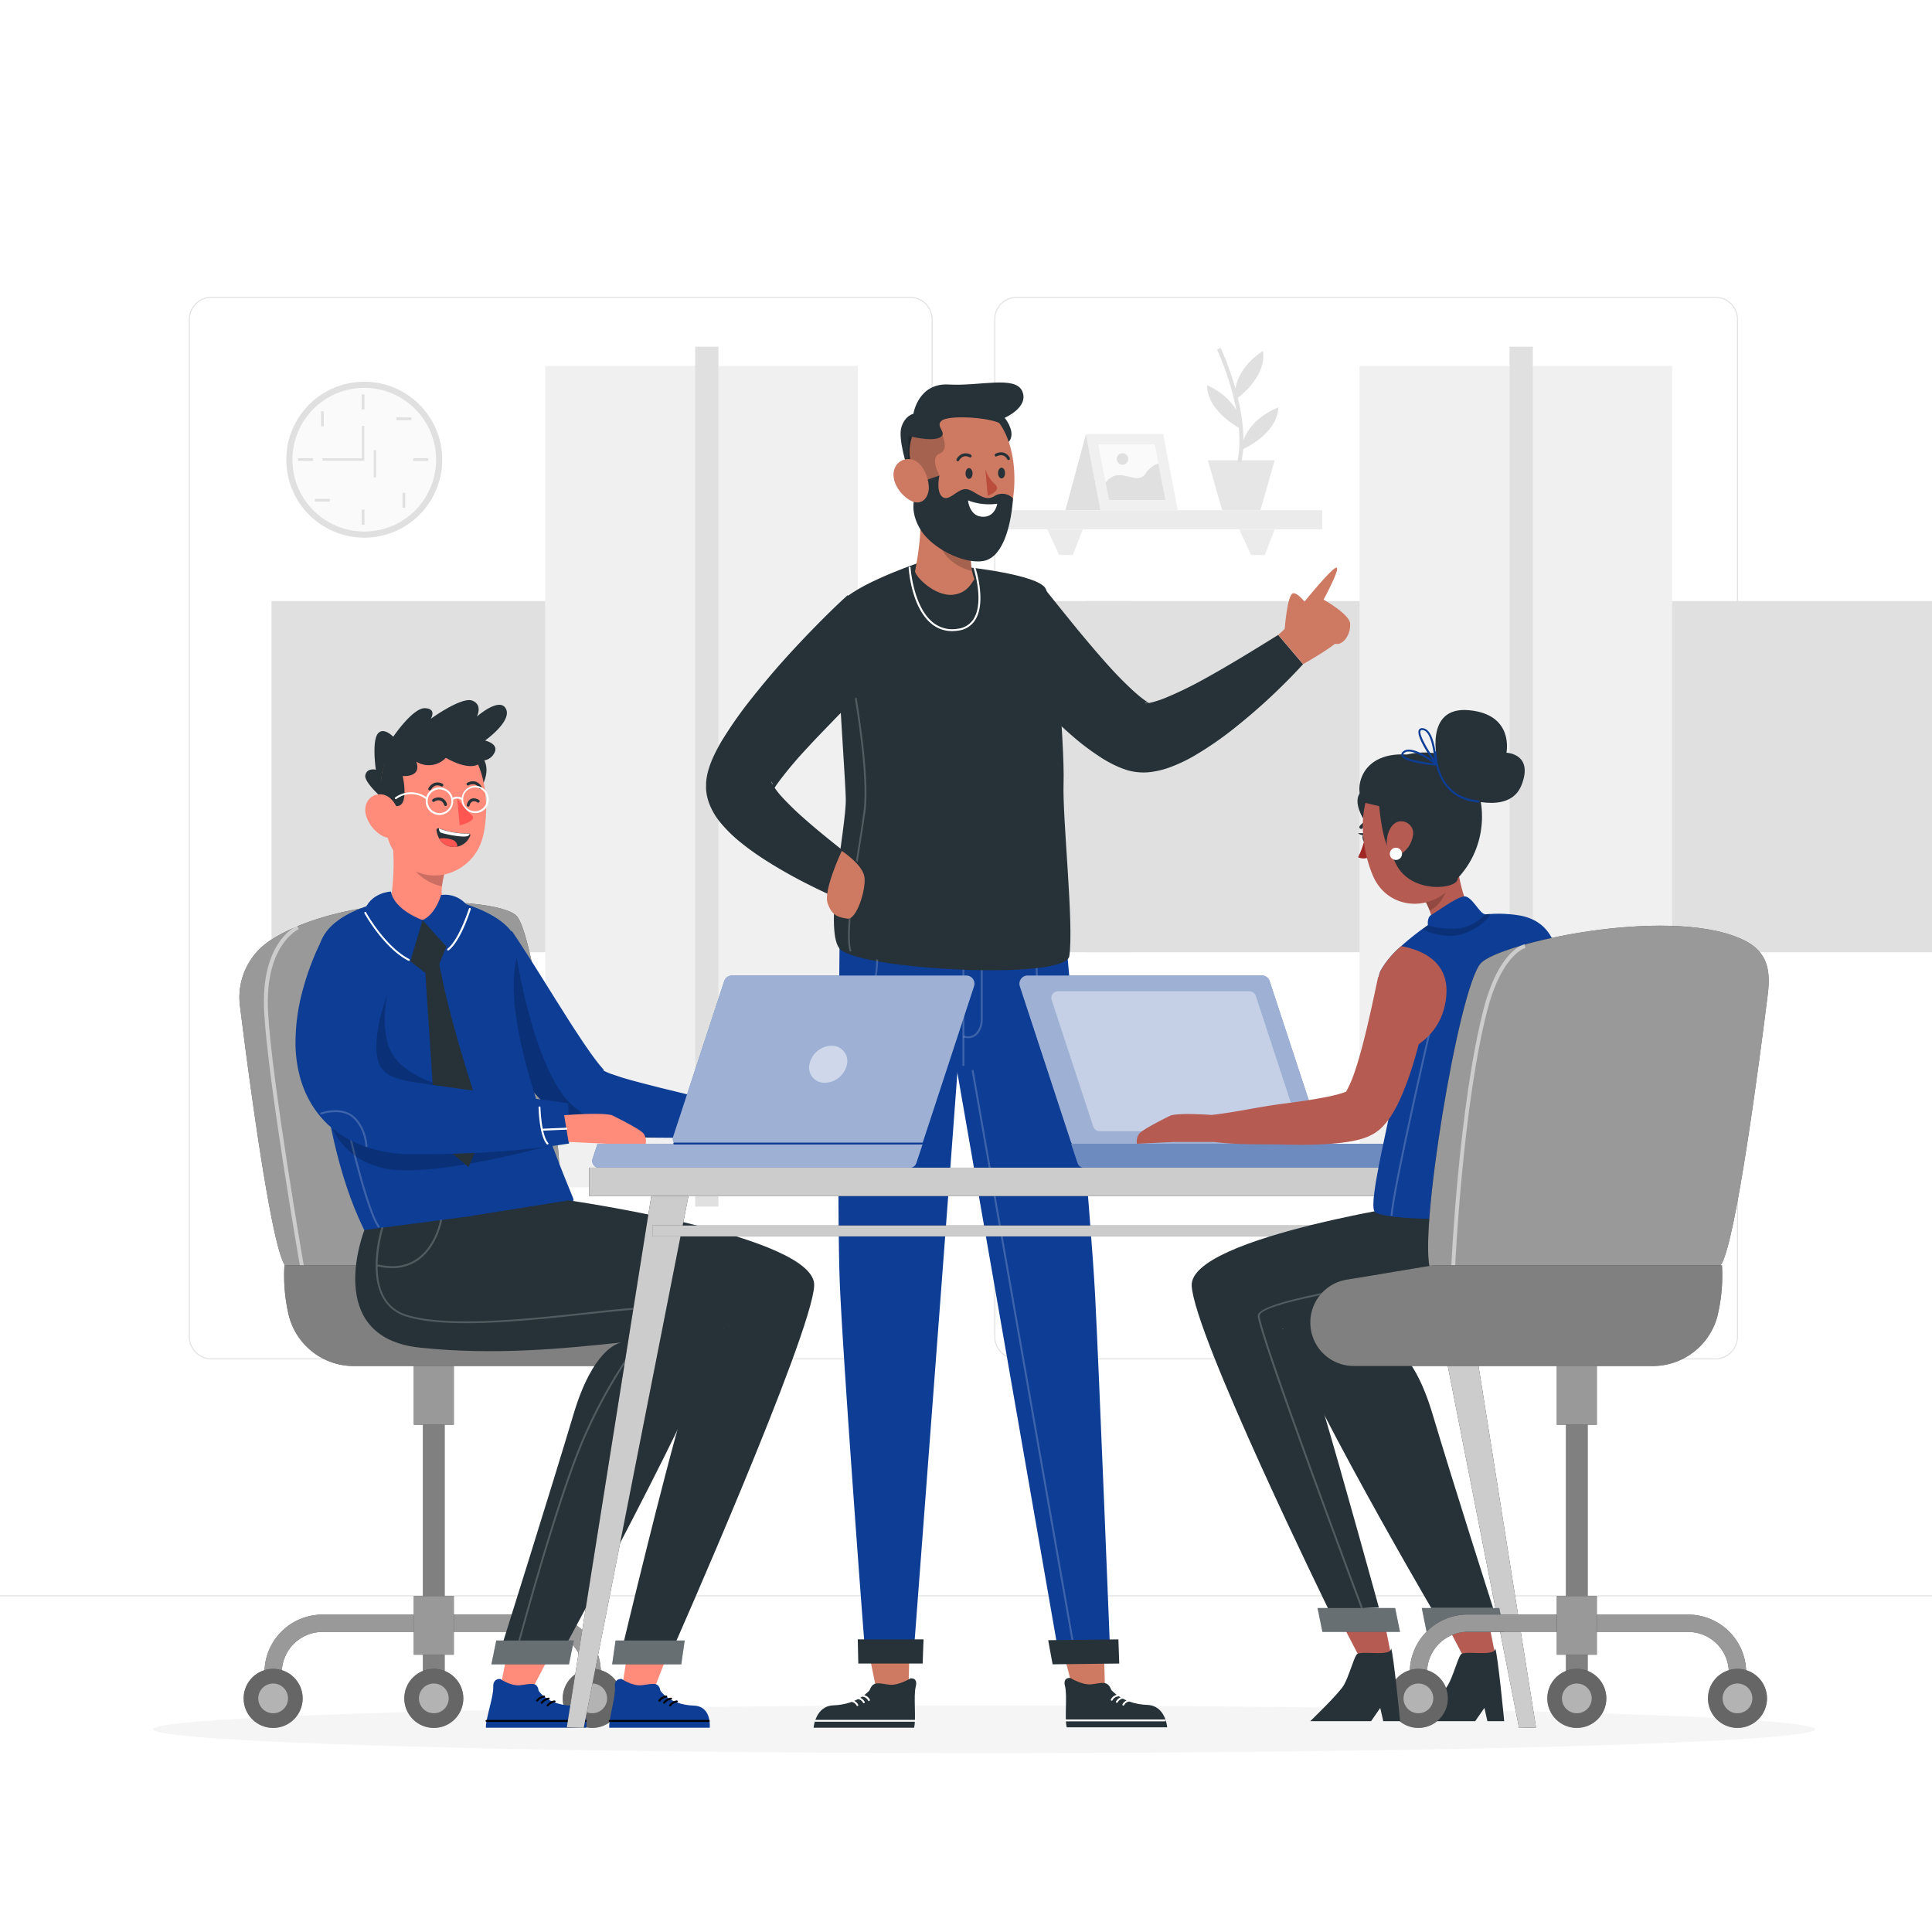 <svg class="animated" id="freepik_stories-office-work" xmlns="http://www.w3.org/2000/svg" viewBox="0 0 500 500" version="1.1" xmlns:xlink="http://www.w3.org/1999/xlink" xmlns:svgjs="http://svgjs.com/svgjs"><style>svg#freepik_stories-office-work:not(.animated) .animable {opacity: 0;}svg#freepik_stories-office-work.animated #freepik--Shadow--inject-156 {animation: 6s Infinite  linear floating;animation-delay: 0s;}svg#freepik_stories-office-work.animated #freepik--character-1--inject-156 {animation: 6s Infinite  linear floating;animation-delay: 0s;}svg#freepik_stories-office-work.animated #freepik--character-2--inject-156 {animation: 6s Infinite  linear floating;animation-delay: 0s;}svg#freepik_stories-office-work.animated #freepik--character-3--inject-156 {animation: 6s Infinite  linear floating;animation-delay: 0s;}            @keyframes floating {                0% {                    opacity: 1;                    transform: translateY(0px);                }                50% {                    transform: translateY(-10px);                }                100% {                    opacity: 1;                    transform: translateY(0px);                }            }        </style><g id="freepik--background-complete--inject-156" class="animable" style="transform-origin: 250px 244.965px;"><rect x="256.32" y="132.04" width="85.87" height="4.92" style="fill: rgb(235, 235, 235); transform-origin: 299.255px 134.5px;" id="eli4ra8oyt5z9" class="animable"></rect><polygon points="320.74 137.02 323.76 143.64 327.32 143.64 329.9 137.02 320.74 137.02" style="fill: rgb(235, 235, 235); transform-origin: 325.32px 140.33px;" id="elfrzmnpswda4" class="animable"></polygon><polygon points="271.07 137.02 274.09 143.64 277.64 143.64 280.23 137.02 271.07 137.02" style="fill: rgb(235, 235, 235); transform-origin: 275.65px 140.33px;" id="elaj1mlu3w8q" class="animable"></polygon><g id="elt75ihppstn"><rect x="281.03" y="155.56" width="222.54" height="90.87" style="fill: rgb(224, 224, 224); transform-origin: 392.3px 200.995px; transform: rotate(90deg);" class="animable"></rect></g><rect x="351.85" y="94.71" width="80.9" height="212.56" style="fill: rgb(240, 240, 240); transform-origin: 392.3px 200.99px;" id="elcgt0lt5ms4r" class="animable"></rect><rect x="390.67" y="89.72" width="6.02" height="222.54" style="fill: rgb(224, 224, 224); transform-origin: 393.68px 200.99px;" id="el7rp0rhavx37" class="animable"></rect><g id="elcl1j9nkkhng"><rect x="70.27" y="155.56" width="222.54" height="90.87" style="fill: rgb(224, 224, 224); transform-origin: 181.54px 200.995px; transform: rotate(90deg);" class="animable"></rect></g><rect x="141.09" y="94.71" width="80.9" height="212.56" style="fill: rgb(240, 240, 240); transform-origin: 181.54px 200.99px;" id="elhhz7o5tcki" class="animable"></rect><rect x="179.91" y="89.72" width="6.02" height="222.54" style="fill: rgb(224, 224, 224); transform-origin: 182.92px 200.99px;" id="el6w1bs2grxli" class="animable"></rect><path d="M443.92,351.8H263.17a5.87,5.87,0,0,1-5.86-5.86V82.67a5.86,5.86,0,0,1,5.86-5.86H443.92a5.86,5.86,0,0,1,5.86,5.86V345.94A5.87,5.87,0,0,1,443.92,351.8ZM263.17,77.06a5.61,5.61,0,0,0-5.61,5.61V345.94a5.61,5.61,0,0,0,5.61,5.61H443.92a5.61,5.61,0,0,0,5.61-5.61V82.67a5.61,5.61,0,0,0-5.61-5.61Z" style="fill: rgb(224, 224, 224); transform-origin: 353.545px 214.305px;" id="eluqrc3k0vnq" class="animable"></path><path d="M235.49,351.8H54.75a5.87,5.87,0,0,1-5.87-5.86V82.67a5.86,5.86,0,0,1,5.87-5.86H235.49a5.86,5.86,0,0,1,5.86,5.86V345.94A5.86,5.86,0,0,1,235.49,351.8ZM54.75,77.06a5.62,5.62,0,0,0-5.62,5.61V345.94a5.62,5.62,0,0,0,5.62,5.61H235.49a5.61,5.61,0,0,0,5.61-5.61V82.67a5.61,5.61,0,0,0-5.61-5.61Z" style="fill: rgb(224, 224, 224); transform-origin: 145.115px 214.305px;" id="elynrbwng7qel" class="animable"></path><polygon points="329.9 119.12 326.21 131.99 316.28 131.99 312.59 119.12 329.9 119.12" style="fill: rgb(230, 230, 230); transform-origin: 321.245px 125.555px;" id="elge3qu9vbs0q" class="animable"></polygon><path d="M321.47,111.15s-9-4.25-9.09-11.46C312.38,99.69,321,103.07,321.47,111.15Z" style="fill: rgb(224, 224, 224); transform-origin: 316.925px 105.42px;" id="elj2wh9o3kn0h" class="animable"></path><path d="M321.25,116.45s9.22-3.82,9.61-11C330.86,105.42,322.14,108.4,321.25,116.45Z" style="fill: rgb(224, 224, 224); transform-origin: 326.055px 110.95px;" id="elp056m9d5kbs" class="animable"></path><path d="M319.6,103.52s8.3-5.56,7.26-12.7C326.86,90.82,318.89,95.46,319.6,103.52Z" style="fill: rgb(224, 224, 224); transform-origin: 323.253px 97.17px;" id="elyl3nybp7y9l" class="animable"></path><path d="M321.24,119.74l-1-.21c2.58-12.35-5.19-28.9-5.27-29.07l.92-.44C316.23,90.71,323.9,107.05,321.24,119.74Z" style="fill: rgb(224, 224, 224); transform-origin: 318.385px 104.88px;" id="elubxe0lm2yno" class="animable"></path><polygon points="304.8 132.04 284.8 132.04 281.04 112.35 301.04 112.35 304.8 132.04" style="fill: rgb(240, 240, 240); transform-origin: 292.92px 122.195px;" id="elv4a5qwuclil" class="animable"></polygon><polygon points="301.6 129.4 286.99 129.4 286.13 124.96 284.23 114.99 298.85 114.99 299.78 119.89 301.6 129.4" style="fill: rgb(250, 250, 250); transform-origin: 292.915px 122.195px;" id="elkp35u3rgzim" class="animable"></polygon><circle cx="290.5" cy="118.78" r="1.49" style="fill: rgb(224, 224, 224); transform-origin: 290.5px 118.78px;" id="elydvjdug44e" class="animable"></circle><path d="M301.6,129.4H287l-.86-4.44a4.21,4.21,0,0,1,3.32-2c3,0,5.62,2.13,7.21-.72a6.43,6.43,0,0,1,3.12-2.31Z" style="fill: rgb(224, 224, 224); transform-origin: 293.87px 124.665px;" id="elqqirgr83mj" class="animable"></path><polygon points="281.04 112.35 275.74 132 279.7 132 284.8 132 281.04 112.35" style="fill: rgb(224, 224, 224); transform-origin: 280.27px 122.175px;" id="eluvc4ylb1yk" class="animable"></polygon><g id="el2t62ruu4f25"><circle cx="94.27" cy="118.97" r="20.18" style="fill: rgb(224, 224, 224); transform-origin: 94.27px 118.97px; transform: rotate(-22.92deg);" class="animable"></circle></g><g id="elr4fwhz60cd"><circle cx="94.27" cy="118.97" r="18.59" style="fill: rgb(250, 250, 250); transform-origin: 94.27px 118.97px; transform: rotate(-22.5deg);" class="animable"></circle></g><rect x="93.63" y="102.07" width="0.7" height="3.88" style="fill: rgb(224, 224, 224); transform-origin: 93.98px 104.01px;" id="elaec5ato08ba" class="animable"></rect><rect x="93.63" y="131.9" width="0.7" height="3.88" style="fill: rgb(224, 224, 224); transform-origin: 93.98px 133.84px;" id="elw5nqo3lvj5" class="animable"></rect><rect x="77.12" y="118.58" width="3.88" height="0.7" style="fill: rgb(224, 224, 224); transform-origin: 79.06px 118.93px;" id="el6rt63v76yh9" class="animable"></rect><rect x="106.95" y="118.58" width="3.88" height="0.7" style="fill: rgb(224, 224, 224); transform-origin: 108.89px 118.93px;" id="elzw7napxb7or" class="animable"></rect><g id="el8icj6s30n94"><rect x="102.58" y="108.03" width="3.88" height="0.7" style="fill: rgb(224, 224, 224); transform-origin: 104.52px 108.38px; transform: rotate(-45.01deg);" class="animable"></rect></g><g id="elc4kl9lt09gn"><rect x="81.49" y="129.12" width="3.88" height="0.7" style="fill: rgb(224, 224, 224); transform-origin: 83.43px 129.47px; transform: rotate(-45.01deg);" class="animable"></rect></g><g id="el5r9gtawxwzf"><rect x="83.08" y="106.44" width="0.7" height="3.88" style="fill: rgb(224, 224, 224); transform-origin: 83.43px 108.38px; transform: rotate(-45.01deg);" class="animable"></rect></g><g id="elvooswh6zss"><rect x="104.17" y="127.53" width="0.7" height="3.88" style="fill: rgb(224, 224, 224); transform-origin: 104.52px 129.47px; transform: rotate(-44.99deg);" class="animable"></rect></g><g id="elq8pee59alof"><rect x="96.72" y="116.5" width="0.6" height="7.06" style="fill: rgb(224, 224, 224); transform-origin: 97.02px 120.03px; transform: rotate(-68.51deg);" class="animable"></rect></g><polygon points="94.27 119.22 83.43 119.22 83.43 118.63 93.68 118.63 93.68 110.21 94.27 110.21 94.27 119.22" style="fill: rgb(224, 224, 224); transform-origin: 88.85px 114.715px;" id="elgwourninekj" class="animable"></polygon><rect y="412.87" width="500" height="0.25" style="fill: rgb(224, 224, 224); transform-origin: 250px 412.995px;" id="elf41bd6rzc9" class="animable"></rect></g><g id="freepik--Shadow--inject-156" class="animable animator-active" style="transform-origin: 254.71px 447.54px;"><ellipse cx="254.71" cy="447.54" rx="215.08" ry="6.17" style="fill: rgb(245, 245, 245); transform-origin: 254.71px 447.54px;" id="eluwhfb17y8a" class="animable"></ellipse></g><g id="freepik--character-1--inject-156" class="animable" style="transform-origin: 136.754px 315.767px;"><path d="M70.39,243.09a17.6,17.6,0,0,0-8.31,17.07c2.22,17.8,7.84,60.54,11.47,67,4.59,8.18,67.87,3.28,71.16-4.17s-5.45-80-11-85.92C129.16,232.12,90.23,230.66,70.39,243.09Z" id="eli6zrglsralh" class="animable" style="transform-origin: 103.695px 282.424px;"></path><g id="el47mdhgo0uhj"><g style="opacity: 0.6; transform-origin: 103.695px 282.424px;" class="animable"><path d="M70.39,243.09a17.6,17.6,0,0,0-8.31,17.07c2.22,17.8,7.84,60.54,11.47,67,4.59,8.18,67.87,3.28,71.16-4.17s-5.45-80-11-85.92C129.16,232.12,90.23,230.66,70.39,243.09Z" style="fill: rgb(255, 255, 255); transform-origin: 103.695px 282.424px;" id="el5iasluwpu22" class="animable"></path></g></g><g id="elngjj7p3ideb"><g style="opacity: 0.5; transform-origin: 73.552px 284.19px;" class="animable"><path d="M77.82,328.81c-.08-.49-8.52-49.15-9.45-66.9-1-18.07,8.16-22.18,8.54-22.34l.4.92c-.09,0-8.86,4-7.94,21.37.93,17.69,9.35,66.29,9.44,66.78Z" style="fill: rgb(255, 255, 255); transform-origin: 73.552px 284.19px;" id="elaketf0badio" class="animable"></path></g></g><rect x="109.47" y="354.38" width="5.6" height="79.54" id="elsi13t4fnt6i" class="animable" style="transform-origin: 112.27px 394.15px;"></rect><g id="elo5sgmpc8j6"><g style="opacity: 0.5; transform-origin: 112.27px 394.15px;" class="animable"><rect x="109.47" y="354.38" width="5.6" height="79.54" style="fill: rgb(255, 255, 255); transform-origin: 112.27px 394.15px;" id="elg6fv6n6lx45" class="animable"></rect></g></g><path d="M72.93,435.13H68.45v-2.27a15,15,0,0,1,15-15h23.63v4.48H83.46a10.55,10.55,0,0,0-10.53,10.54Z" id="elhoow75w61hp" class="animable" style="transform-origin: 87.765px 426.495px;"></path><g id="el8bvxzut68hj"><g style="opacity: 0.6; transform-origin: 87.765px 426.495px;" class="animable"><path d="M72.93,435.13H68.45v-2.27a15,15,0,0,1,15-15h23.63v4.48H83.46a10.55,10.55,0,0,0-10.53,10.54Z" style="fill: rgb(255, 255, 255); transform-origin: 87.765px 426.495px;" id="elcrqt1kqs6t9" class="animable"></path></g></g><g id="elhg47rd00n7"><circle cx="70.69" cy="439.54" r="7.64" class="animable" style="transform-origin: 70.69px 439.54px; transform: rotate(-76.72deg);"></circle></g><g id="elbl8arofp1mh"><g style="opacity: 0.4; transform-origin: 70.69px 439.54px;" class="animable"><g id="ellryqvvcnb9"><circle cx="70.69" cy="439.54" r="7.64" style="fill: rgb(255, 255, 255); transform-origin: 70.69px 439.54px; transform: rotate(-76.72deg);" class="animable"></circle></g></g></g><g id="elvleit0tf8ql"><g style="opacity: 0.5; transform-origin: 70.69px 439.54px;" class="animable"><circle cx="70.69" cy="439.54" r="3.85" style="fill: rgb(255, 255, 255); transform-origin: 70.69px 439.54px;" id="el0iheigqg1ty" class="animable"></circle></g></g><g id="elojhpop1t1r"><circle cx="112.27" cy="439.54" r="7.64" class="animable" style="transform-origin: 112.27px 439.54px; transform: rotate(-45deg);"></circle></g><g id="eldbvzuvgjhyp"><g style="opacity: 0.4; transform-origin: 112.27px 439.54px;" class="animable"><g id="elxgvrfmvjam"><circle cx="112.27" cy="439.54" r="7.64" style="fill: rgb(255, 255, 255); transform-origin: 112.27px 439.54px; transform: rotate(-45deg);" class="animable"></circle></g></g></g><g id="el0udbqfwx33f"><g style="opacity: 0.5; transform-origin: 112.27px 439.54px;" class="animable"><circle cx="112.27" cy="439.54" r="3.85" style="fill: rgb(255, 255, 255); transform-origin: 112.27px 439.54px;" id="eletwapq55st8" class="animable"></circle></g></g><path d="M155.51,435.13H151v-2.27a10.55,10.55,0,0,0-10.53-10.54H116.87v-4.48H140.5a15,15,0,0,1,15,15Z" id="el49z8d4qa0j8" class="animable" style="transform-origin: 136.19px 426.485px;"></path><g id="elv6mahx89orh"><g style="opacity: 0.6; transform-origin: 136.19px 426.485px;" class="animable"><path d="M155.51,435.13H151v-2.27a10.55,10.55,0,0,0-10.53-10.54H116.87v-4.48H140.5a15,15,0,0,1,15,15Z" style="fill: rgb(255, 255, 255); transform-origin: 136.19px 426.485px;" id="eloee1gbyww8" class="animable"></path></g></g><g id="elggp3yt4znds"><circle cx="153.27" cy="439.54" r="7.64" class="animable" style="transform-origin: 153.27px 439.54px; transform: rotate(-46.27deg);"></circle></g><g id="elz0abf6wsgpo"><g style="opacity: 0.4; transform-origin: 153.27px 439.54px;" class="animable"><g id="el7pafgv46647"><circle cx="153.27" cy="439.54" r="7.64" style="fill: rgb(255, 255, 255); transform-origin: 153.27px 439.54px; transform: rotate(-46.27deg);" class="animable"></circle></g></g></g><g id="el279stq6edrk"><g style="opacity: 0.5; transform-origin: 153.27px 439.54px;" class="animable"><path d="M149.42,439.54a3.85,3.85,0,1,0,3.85-3.85A3.85,3.85,0,0,0,149.42,439.54Z" style="fill: rgb(255, 255, 255); transform-origin: 153.27px 439.54px;" id="el6la82a08yiy" class="animable"></path></g></g><rect x="107.09" y="413.05" width="10.36" height="15.19" id="elkjx8pggxs8n" class="animable" style="transform-origin: 112.27px 420.645px;"></rect><g id="el20vu9yr4dpq"><g style="opacity: 0.6; transform-origin: 112.27px 420.645px;" class="animable"><rect x="107.09" y="413.05" width="10.36" height="15.19" style="fill: rgb(255, 255, 255); transform-origin: 112.27px 420.645px;" id="elirk2au5om2h" class="animable"></rect></g></g><rect x="107.09" y="353.53" width="10.36" height="15.19" id="el020r9h1hotsg" class="animable" style="transform-origin: 112.27px 361.125px;"></rect><g id="elg6gw7cltryk"><g style="opacity: 0.6; transform-origin: 112.27px 361.125px;" class="animable"><rect x="107.09" y="353.53" width="10.36" height="15.19" style="fill: rgb(255, 255, 255); transform-origin: 112.27px 361.125px;" id="elozanofnxmi" class="animable"></rect></g></g><path d="M148.33,327.47s3.79.6,13.32,2.21c3.18.54,6.29,1.05,9,1.48a11.24,11.24,0,0,1,9.47,11.11h0a11.25,11.25,0,0,1-11.25,11.26H91.66a17.34,17.34,0,0,1-16.82-12.69,44.52,44.52,0,0,1-1.23-13.37Z" id="eld4np0tmk0pf" class="animable" style="transform-origin: 126.825px 340.5px;"></path><g id="elwb1z9zywpe"><g style="opacity: 0.5; transform-origin: 126.825px 340.5px;" class="animable"><path d="M148.33,327.47s3.79.6,13.32,2.21c3.18.54,6.29,1.05,9,1.48a11.24,11.24,0,0,1,9.47,11.11h0a11.25,11.25,0,0,1-11.25,11.26H91.66a17.34,17.34,0,0,1-16.82-12.69,44.52,44.52,0,0,1-1.23-13.37Z" style="fill: rgb(255, 255, 255); transform-origin: 126.825px 340.5px;" id="elyxfzox7xk9" class="animable"></path></g></g><path d="M132.47,240.93C136.42,246.81,140.24,253,144,259c1.92,3,3.74,6,5.69,8.88.94,1.45,1.9,2.86,2.85,4.21s1.91,2.64,2.76,3.68l1,1.16s.06.09,0,.07-.19-.07-.19-.05a.35.35,0,0,1,.06.09l.29.16a13.65,13.65,0,0,0,1.83.77l2.29.77c3.2,1,6.69,1.84,10.16,2.74,7,1.73,14.15,3.39,21.26,5.31l-.5,6.72a182.5,182.5,0,0,1-22.43.9c-3.79,0-7.55-.26-11.52-.69-1-.11-2-.24-3.07-.43a30.09,30.09,0,0,1-3.44-.77l-1-.31c-.4-.14-.79-.3-1.18-.47a14.15,14.15,0,0,1-1.4-.72c-.43-.25-.77-.47-1.11-.7a31.72,31.72,0,0,1-3.13-2.48,63.75,63.75,0,0,1-4.5-4.54c-1.36-1.5-2.62-3-3.85-4.5-2.39-3-4.72-6-6.87-9.12a178.28,178.28,0,0,1-11.88-19.08Z" style="fill: rgb(13, 61, 149); transform-origin: 154.06px 267.691px;" id="elw5gohpkbny" class="animable"></path><g id="el553rtequm"><path d="M133.72,247.85l-4.45-.74s-2.22,10.62-4,18.65c.89,1.31,1.78,2.62,2.7,3.93,2.15,3.1,4.48,6.09,6.87,9.12,1.23,1.5,2.49,3,3.85,4.5a63.75,63.75,0,0,0,4.5,4.54,31.72,31.72,0,0,0,3.13,2.48c.34.23.68.45,1.11.7a14.15,14.15,0,0,0,1.4.72c.39.17.78.33,1.18.47l1,.31a30.09,30.09,0,0,0,3.44.77c1.05.19,2.07.32,3.07.43,3.91.42,7.62.64,11.34.69h2.58c-3.65-.15-14.81-1.17-23-8.09C138.45,278,133.72,247.85,133.72,247.85Z" style="opacity: 0.2; transform-origin: 148.355px 270.765px;" class="animable"></path></g><path d="M105.56,232.11s-20,2-22.78,12.39c-1.91,7.29-1.34,50,12.51,75.82,3.92,7.3,55.08-5.26,53.08-10.12-5.61-13.63-18.78-46.15-14.65-62.35,2.9-11.35-18.65-15.32-18.65-15.32Z" style="fill: rgb(13, 61, 149); transform-origin: 115.204px 277.329px;" id="elxttxz6nqltn" class="animable"></path><g id="elz06ao2fuu5"><path d="M100.18,257.47s-2.13,10.2,1.63,15.74,12.12,7.91,17,8.56-22.63.65-22.63.65l-4.25-19.61Z" style="opacity: 0.2; transform-origin: 105.66px 269.945px;" class="animable"></path></g><g id="elbs0v2v06tti"><g style="opacity: 0.2; transform-origin: 92.855px 299.315px;" class="animable"><path d="M97.92,317.8c-4-5.34-10.27-35.58-10.54-36.87l.49-.1c.06.31,6.53,31.42,10.46,36.67Z" style="fill: rgb(255, 255, 255); transform-origin: 92.855px 299.315px;" id="elrdw6zpte0wi" class="animable"></path></g></g><g id="elidggopmggz"><g style="opacity: 0.2; transform-origin: 114.215px 296.856px;" class="animable"><path d="M85.47,290.82s3.53,11.13,17.39,12,40.1-6.52,40.1-6.52l-.66-2Z" id="elbrr00tifj9n" class="animable" style="transform-origin: 114.215px 296.856px;"></path></g></g><path d="M109.9,249l3,45.87,8.36,7.19,4.28-10.37s-9.72-27.91-12.24-44.56Z" style="fill: rgb(38, 50, 56); transform-origin: 117.72px 274.595px;" id="elnn1hop0m8fb" class="animable"></path><path d="M124.19,195.28s3.5,2.6.5,8.31l-4.1-8.45Z" style="fill: rgb(38, 50, 56); transform-origin: 123.248px 199.365px;" id="el75s3ynspl9a" class="animable"></path><path d="M98.55,206.21s-4.41-3.93-4-5.6c.45-2,2.72-1.41,2.72-1.41s-1.16-7.79.69-9.53c1.52-1.44,3.81,1,3.81,1s5.07-7.52,8.22-7.39,1.49,2.75,1.49,2.75,8-5.81,10.77-4.7,1.16,4.12,1.16,4.12,5.9-5.21,7.53-2-5.41,8.2-5.41,8.2,4,.88,2.24,3.49a3.43,3.43,0,0,1-4.33,1.39Z" style="fill: rgb(38, 50, 56); transform-origin: 112.854px 193.7px;" id="ele8rhb8gqzi" class="animable"></path><path d="M115.5,235.08c-.88,1.17-2.64,2.57-6.14,3-4.41.59-7.09-2.23-8.47-3.72a61.57,61.57,0,0,0,.2-20.65l14.1,11.75C114.22,228.88,113.72,232.4,115.5,235.08Z" style="fill: rgb(255, 139, 123); transform-origin: 108.195px 225.935px;" id="elg506lvnsq2q" class="animable"></path><g id="eltigbdfdufq"><g style="opacity: 0.2; transform-origin: 110.465px 223.955px;" class="animable"><path d="M106.84,218.55l8.35,6.95a20.72,20.72,0,0,0-.8,3.86c-3.19-.51-7.14-3.11-8.34-6.42-.75-2.06,0-4.17.79-4.39" id="el1o6ghxc1tv6" class="animable" style="transform-origin: 110.465px 223.955px;"></path></g></g><path d="M98.75,203.13a12.89,12.89,0,0,1,17.73-12.9C125.72,194,127,208,125,216.44c-2.23,9.41-13.86,13.76-21,6.49-4.78-4.82-4.65-10.37-5.25-19.8" style="fill: rgb(255, 139, 123); transform-origin: 112.263px 207.923px;" id="el4zj3f3mp5pq" class="animable"></path><path d="M115.3,208.6a.37.37,0,0,1-.35-.25,1.7,1.7,0,0,0-1.1-1.19,1.86,1.86,0,0,0-1.33.22.37.37,0,0,1-.43.13.38.38,0,0,1-.23-.48c.13-.36,1-.66,1.6-.66a2.23,2.23,0,0,1,2.2,1.73.38.38,0,0,1-.23.48Z" style="fill: rgb(38, 50, 56); transform-origin: 113.76px 207.485px;" id="elvp88xaipp4" class="animable"></path><path d="M121.17,208.75h-.09a.37.37,0,0,1-.27-.45c.34-1.39,1.21-1.66,1.7-1.69s1.45.27,1.59.61a.38.38,0,0,1-.21.49.39.39,0,0,1-.44-.12,1.46,1.46,0,0,0-1.12-.19,1.35,1.35,0,0,0-.8,1.08A.36.36,0,0,1,121.17,208.75Z" style="fill: rgb(38, 50, 56); transform-origin: 122.462px 207.679px;" id="elolzjcvqh14" class="animable"></path><path d="M121.67,216.31a4.54,4.54,0,0,1-3.31,2.8,3.79,3.79,0,0,1-1.08.06,4.11,4.11,0,0,1-3.61-2.16,6.29,6.29,0,0,1-.71-2.19.43.43,0,0,1,.58-.45s0,0,.06,0a20.81,20.81,0,0,0,7.66,1.32.44.44,0,0,1,.29.11A.41.41,0,0,1,121.67,216.31Z" style="fill: rgb(38, 50, 56); transform-origin: 117.335px 216.763px;" id="elitjrr2nofh8" class="animable"></path><path d="M118.36,219.11a3.79,3.79,0,0,1-1.08.06,4.11,4.11,0,0,1-3.61-2.16,7.22,7.22,0,0,1,3.37.32A1.82,1.82,0,0,1,118.36,219.11Z" style="fill: rgb(255, 86, 82); transform-origin: 116.015px 218.061px;" id="el3qiqvc5nsnr" class="animable"></path><path d="M121.55,215.83a1.51,1.51,0,0,1-.29.42c-.76.78-6.86-.49-7.3-.84a1.41,1.41,0,0,1-.36-1,20.81,20.81,0,0,0,7.66,1.32A.44.44,0,0,1,121.55,215.83Z" style="fill: rgb(255, 255, 255); transform-origin: 117.574px 215.455px;" id="elwnrsyatpz8o" class="animable"></path><path d="M98.59,205.2c0,.44,2.07,4.08,4.63,3.34s1-7.71,1-7.71,5,.48,3.52-3.72a6.08,6.08,0,0,0,7.65-1s5.92,3.65,8.79,1.45c0,0,.34-8.37-9.14-10.53C109.7,185.86,97.83,190,98.59,205.2Z" style="fill: rgb(38, 50, 56); transform-origin: 111.368px 197.741px;" id="elnucexs7rh28" class="animable"></path><path d="M94.72,211A9,9,0,0,0,99,216.34c2.78,1.48,4.85-.84,4.64-3.81-.18-2.68-1.85-6.68-4.91-6.94s-4.84,2.62-4,5.42" style="fill: rgb(255, 139, 123); transform-origin: 99.088px 211.186px;" id="eld4hzadilsu" class="animable"></path><path d="M124.3,204.23A.39.39,0,0,1,124,204a1.94,1.94,0,0,0-1.17-1,2.24,2.24,0,0,0-1.52.23.37.37,0,0,1-.38-.64,2.9,2.9,0,0,1,2.1-.32,2.7,2.7,0,0,1,1.62,1.36.37.37,0,0,1-.14.51A.31.31,0,0,1,124.3,204.23Z" style="fill: rgb(38, 50, 56); transform-origin: 122.724px 203.214px;" id="el1ubvr255iv2" class="animable"></path><path d="M111.21,204.53a.47.47,0,0,1-.16,0,.37.37,0,0,1-.17-.5,2.92,2.92,0,0,1,1.58-1.42,2.67,2.67,0,0,1,2.11.25.38.38,0,0,1-.34.67,2,2,0,0,0-1.53-.21,2.25,2.25,0,0,0-1.15,1A.39.39,0,0,1,111.21,204.53Z" style="fill: rgb(38, 50, 56); transform-origin: 112.785px 203.517px;" id="el13ovaa5k65o" class="animable"></path><path d="M113.76,210.92h-.05a3.57,3.57,0,0,1,.05-7.14h0a3.55,3.55,0,0,1,2.51,1.08,3.57,3.57,0,0,1-2.56,6.06Zm0-6.64a3.07,3.07,0,0,0,0,6.14h0a3.07,3.07,0,0,0,3.07-3h0a3.07,3.07,0,0,0-3-3.11Z" style="fill: rgb(255, 255, 255); transform-origin: 113.725px 207.35px;" id="el0qs0ydqn3pv" class="animable"></path><path d="M122.94,210.43h0a3.52,3.52,0,0,1-2.51-1.08,3.56,3.56,0,0,1,2.56-6h0a3.52,3.52,0,0,1,2.51,1.08,3.56,3.56,0,0,1,1,2.53h0a3.57,3.57,0,0,1-1.08,2.51A3.53,3.53,0,0,1,122.94,210.43Zm0-6.63a3.07,3.07,0,1,0,2.14,5.26,3,3,0,0,0,.93-2.15,3.06,3.06,0,0,0-3-3.11Z" style="fill: rgb(255, 255, 255); transform-origin: 122.981px 206.89px;" id="elkcixo20ygtd" class="animable"></path><path d="M118.31,206.48a22.12,22.12,0,0,0,3.66,4.37c1.93,1.61-3,2.74-3,2.74Z" style="fill: rgb(255, 86, 82); transform-origin: 120.364px 210.035px;" id="eln473hgh0aqi" class="animable"></path><path d="M119.62,207.07a.2.2,0,0,1-.13,0,2,2,0,0,0-2.3-.05.25.25,0,0,1-.32-.39,2.51,2.51,0,0,1,2.89,0,.24.24,0,0,1,.07.34A.25.25,0,0,1,119.62,207.07Z" style="fill: rgb(255, 255, 255); transform-origin: 118.326px 206.627px;" id="elosxyqsvj7v" class="animable"></path><path d="M110.45,206.94a.27.27,0,0,1-.16-.06,6.32,6.32,0,0,0-7.71-.1.25.25,0,0,1-.35-.06.26.26,0,0,1,.06-.35,6.91,6.91,0,0,1,8.32.13.24.24,0,0,1,0,.35A.25.25,0,0,1,110.45,206.94Z" style="fill: rgb(255, 255, 255); transform-origin: 106.436px 205.991px;" id="elsiamje9z83" class="animable"></path><path d="M101.18,230.73s-5.43.21-6.91,5.18l11.91,12.88,3.18-10.66S102,235.53,101.18,230.73Z" style="fill: rgb(13, 61, 149); transform-origin: 101.815px 239.76px;" id="elwj90ru77dr" class="animable"></path><path d="M105.82,248.65l-.12,0c-6.43-3.33-11.33-12.2-11.38-12.29a.26.26,0,0,1,.1-.34.26.26,0,0,1,.34.1c0,.09,4.88,8.83,11.17,12.09a.25.25,0,0,1-.11.47Z" style="fill: rgb(255, 255, 255); transform-origin: 100.177px 242.336px;" id="el8an95nwr67" class="animable"></path><path d="M116,246a.25.25,0,0,1-.2-.1.25.25,0,0,1,0-.35c3-2.34,5.52-10.31,5.55-10.39a.25.25,0,0,1,.31-.17.26.26,0,0,1,.17.32c-.11.33-2.55,8.2-5.73,10.64A.25.25,0,0,1,116,246Z" style="fill: rgb(255, 255, 255); transform-origin: 118.784px 240.49px;" id="el2ema68n892m" class="animable"></path><path d="M114.14,231.63s-1.3,4.9-4.78,6.5l6.17,6.85s5.65-7.32,5.07-11A7.3,7.3,0,0,0,114.14,231.63Z" style="fill: rgb(13, 61, 149); transform-origin: 115.001px 238.269px;" id="elcbr75aoa0i" class="animable"></path><polygon points="109.36 238.13 106.18 248.79 112.09 253.39 115.53 244.98 109.36 238.13" style="fill: rgb(38, 50, 56); transform-origin: 110.855px 245.76px;" id="ell4fp43lturc" class="animable"></polygon><path d="M122.25,314.63s-11.42,25.89,13.08,32.42c16.75,4.47,41.15-6.78,51.95-3.22,0,0-4.71,1.66-10.16,19.9s-16,62.49-16,62.49l13,.53s35.89-81.11,36.59-94-63.52-22.1-63.52-22.1Z" style="fill: rgb(38, 50, 56); transform-origin: 165.154px 368.7px;" id="elcvbvs6x64jq" class="animable"></path><path d="M190.39,333.54c-.7,12.87-44.43,93.12-44.43,93.12l-11.79-.31h-.52l-3.86-.1S143,384.2,148.43,366c4.94-16.53,11.27-18.37,12.41-18.57-14.55,1.53-32.52,3.41-52.15,1.34-25.39-2.68-14.38-30.44-14.38-30.44l4.36-.57.55-.07,23-3S191.08,320.67,190.39,333.54Z" style="fill: rgb(38, 50, 56); transform-origin: 141.165px 370.675px;" id="el1n9m6qj04xy" class="animable"></path><g id="elrh9jjvdd599"><g style="opacity: 0.2; transform-origin: 106.03px 321.915px;" class="animable"><path d="M101.5,328.19a17.21,17.21,0,0,1-3.85-.47l.11-.49c3.94.91,7.32.45,10-1.38,5-3.33,6.15-10.14,6.16-10.21l.49.08c0,.08-1.21,7.09-6.37,10.55A11.67,11.67,0,0,1,101.5,328.19Z" style="fill: rgb(255, 255, 255); transform-origin: 106.03px 321.915px;" id="elvzwieiopho" class="animable"></path></g></g><g id="el2f2sq0vkjox"><g style="opacity: 0.2; transform-origin: 133.585px 372.155px;" class="animable"><path d="M166.25,346.4a130.38,130.38,0,0,0-15.38,26.91c-6.62,15.67-15.91,50.09-16.7,53l0,.2a.27.27,0,0,1-.25.19h-.06a.27.27,0,0,1-.18-.31l0-.08c.51-1.88,10-37.26,16.76-53.22a131.25,131.25,0,0,1,15.43-27c2.32-3.23,3.85-5.36,3.56-6.37a1,1,0,0,0-.67-.63c-1.44-.6-8,.11-16.35,1-15.49,1.68-36.7,4-47.33.61a10.2,10.2,0,0,1-6.23-5.23c-3.17-6.23-.88-15.29-.15-17.79l.55-.07c-.61,2.07-3.1,11.46,0,17.64a9.76,9.76,0,0,0,5.94,5c10.53,3.35,31.69,1.05,47.13-.63,8.73-.95,15-1.63,16.59-1a1.48,1.48,0,0,1,1,1C170.23,340.85,168.82,342.82,166.25,346.4Z" style="fill: rgb(255, 255, 255); transform-origin: 133.585px 372.155px;" id="elbhpd91kl5jp" class="animable"></path></g></g><polygon points="131.57 426.24 129.52 436.64 137.99 436.64 142.79 427.44 131.57 426.24" style="fill: rgb(255, 139, 123); transform-origin: 136.155px 431.44px;" id="el3q5gyqeg729" class="animable"></polygon><path d="M129.49,434.52s-1.94-.3-1.84,2.12-2,8.25-1.9,10.49h26s.84-5.55-3.88-5.72c-6.32-.22-8.47-3.85-8.47-3.85-.37-2.54-2.19-1.69-4.86-1.42C132.14,436.39,129.49,434.52,129.49,434.52Z" style="fill: rgb(13, 61, 149); transform-origin: 138.777px 440.819px;" id="elx8sbphv0s7b" class="animable"></path><path d="M140.79,439A2.71,2.71,0,0,0,139,440.1" id="eljiyg123rdvc" class="animable" style="transform-origin: 139.895px 439.55px;"></path><path d="M139,440.35a.22.22,0,0,1-.13,0,.26.26,0,0,1-.08-.35,3,3,0,0,1,2-1.19.25.25,0,0,1,.27.22.25.25,0,0,1-.22.28,2.46,2.46,0,0,0-1.63,1A.24.24,0,0,1,139,440.35Z" id="el5qffsyaq72h" class="animable" style="transform-origin: 139.908px 439.584px;"></path><path d="M142,439.56a2.72,2.72,0,0,0-1.82,1.08" id="elv3d8b6fjae" class="animable" style="transform-origin: 141.09px 440.1px;"></path><path d="M140.19,440.89a.33.33,0,0,1-.13,0,.26.26,0,0,1-.08-.35,3,3,0,0,1,2-1.19.25.25,0,0,1,.05.5,2.48,2.48,0,0,0-1.63,1A.24.24,0,0,1,140.19,440.89Z" id="elcgg6naclhz" class="animable" style="transform-origin: 141.1px 440.124px;"></path><path d="M143.51,440.28a2.71,2.71,0,0,0-1.81,1.08" id="elpjk1do1h44" class="animable" style="transform-origin: 142.605px 440.82px;"></path><path d="M141.7,441.61a.22.22,0,0,1-.13,0,.26.26,0,0,1-.08-.35,3,3,0,0,1,2-1.19.26.26,0,0,1,.28.22.25.25,0,0,1-.22.28,2.46,2.46,0,0,0-1.63,1A.25.25,0,0,1,141.7,441.61Z" id="elgptm0tlpaqk" class="animable" style="transform-origin: 142.613px 440.844px;"></path><path d="M151.56,445.62H125.92a.25.25,0,1,1,0-.5h25.64a.25.25,0,1,1,0,.5Z" id="el2shwgnngwjd" class="animable" style="transform-origin: 138.74px 445.37px;"></path><polygon points="147.25 430.74 127.17 430.74 128.44 424.56 148.51 424.56 147.25 430.74" style="fill: rgb(38, 50, 56); transform-origin: 137.84px 427.65px;" id="elqtrag4etdt" class="animable"></polygon><g id="elrstsmbgjynp"><g style="opacity: 0.3; transform-origin: 137.84px 427.65px;" class="animable"><polygon points="147.25 430.74 127.17 430.74 128.44 424.56 148.51 424.56 147.25 430.74" style="fill: rgb(255, 255, 255); transform-origin: 137.84px 427.65px;" id="elasd7j3k0u7n" class="animable"></polygon></g></g><polygon points="162.62 426.24 161.01 436.64 169.48 436.64 173.09 427.35 162.62 426.24" style="fill: rgb(255, 139, 123); transform-origin: 167.05px 431.44px;" id="el9dntj1bw66p" class="animable"></polygon><path d="M160.9,434.52s-2-.3-1.76,2.12-1.65,8.25-1.46,10.49h26s.6-5.55-4.13-5.72c-6.32-.22-8.63-3.85-8.63-3.85-.47-2.54-2.26-1.69-4.92-1.42C163.62,436.39,160.9,434.52,160.9,434.52Z" style="fill: rgb(13, 61, 149); transform-origin: 170.686px 440.819px;" id="eltx4gflmig2" class="animable"></path><path d="M172.39,439a2.58,2.58,0,0,0-1.77,1.08" id="eln5958b6la7" class="animable" style="transform-origin: 171.505px 439.54px;"></path><path d="M170.62,440.35a.22.22,0,0,1-.13,0,.24.24,0,0,1-.08-.34,2.82,2.82,0,0,1,2-1.2.27.27,0,0,1,.28.22.26.26,0,0,1-.22.28,2.32,2.32,0,0,0-1.58,1A.27.27,0,0,1,170.62,440.35Z" id="elh9zt71iprh" class="animable" style="transform-origin: 171.531px 439.59px;"></path><path d="M173.62,439.56a2.58,2.58,0,0,0-1.77,1.08" id="elrupjwpbgofh" class="animable" style="transform-origin: 172.735px 440.1px;"></path><path d="M171.85,440.89a.28.28,0,0,1-.12,0,.25.25,0,0,1-.09-.34,2.84,2.84,0,0,1,2-1.2.26.26,0,0,1,.28.22.25.25,0,0,1-.22.28,2.33,2.33,0,0,0-1.58.95A.26.26,0,0,1,171.85,440.89Z" id="elgyfruj8ony9" class="animable" style="transform-origin: 172.764px 440.124px;"></path><path d="M175.16,440.28a2.58,2.58,0,0,0-1.77,1.08" id="el74d9g7s2tzf" class="animable" style="transform-origin: 174.275px 440.82px;"></path><path d="M173.39,441.61a.22.22,0,0,1-.13,0,.25.25,0,0,1-.08-.34,2.84,2.84,0,0,1,1.95-1.2.26.26,0,0,1,.28.22.26.26,0,0,1-.22.28,2.32,2.32,0,0,0-1.58,1A.27.27,0,0,1,173.39,441.61Z" id="el88i7p63a9an" class="animable" style="transform-origin: 174.278px 440.844px;"></path><path d="M183.42,445.62H157.78a.25.25,0,1,1,0-.5h25.64a.25.25,0,0,1,0,.5Z" id="ely2yfo807vw" class="animable" style="transform-origin: 170.6px 445.37px;"></path><polygon points="176.31 430.74 158.42 430.74 159.31 424.56 177.2 424.56 176.31 430.74" style="fill: rgb(38, 50, 56); transform-origin: 167.81px 427.65px;" id="elzeftboa50i" class="animable"></polygon><g id="el6slql7xxsr7"><g style="opacity: 0.3; transform-origin: 167.81px 427.65px;" class="animable"><polygon points="176.31 430.74 158.42 430.74 159.31 424.56 177.2 424.56 176.31 430.74" style="fill: rgb(255, 255, 255); transform-origin: 167.81px 427.65px;" id="elegj7m3ymp1g" class="animable"></polygon></g></g><path d="M102.23,252.23l-.4.94-.47,1.15c-.3.77-.61,1.56-.9,2.35-.56,1.59-1.11,3.18-1.53,4.76a38.08,38.08,0,0,0-1.53,8.86,16.32,16.32,0,0,0,.25,3.4,7.78,7.78,0,0,0,.73,2.22,5.94,5.94,0,0,0,1.34,1.58,9.2,9.2,0,0,0,2.7,1.47,22.77,22.77,0,0,0,4,1l.58.1.72.11,1.44.21,2.89.41q5.79.82,11.62,1.6c7.76,1.05,15.64,2,23.4,3.16l.19,10.4A223.67,223.67,0,0,1,123,298.37c-4.05.18-8.1.32-12.17.32h-5.34l-.9,0A37.67,37.67,0,0,1,97,297.48a29.86,29.86,0,0,1-8.12-3.41A25.34,25.34,0,0,1,85,291.15a26.07,26.07,0,0,1-3.29-3.74,27.18,27.18,0,0,1-4.06-8.62,34.36,34.36,0,0,1-1.17-8.4,51.74,51.74,0,0,1,2-14.63,68,68,0,0,1,2.16-6.56c.41-1.06.84-2.12,1.31-3.17l.74-1.58.39-.81.48-.94Z" style="fill: rgb(13, 61, 149); transform-origin: 111.869px 270.695px;" id="el7d9i7yrs63o" class="animable"></path><g id="elkvi28vqry8"><g style="opacity: 0.2; transform-origin: 88.96px 292.066px;" class="animable"><path d="M94.6,296.82c0-.05-.14-4.65-3.22-7.46s-8.33-.92-8.39-.9l-.17-.47c.23-.08,5.62-2,8.89,1s3.39,7.62,3.39,7.82Z" style="fill: rgb(255, 255, 255); transform-origin: 88.96px 292.066px;" id="elv5mntd9u7jm" class="animable"></path></g></g><path d="M167.1,296h-9.8l-10.16-.47L146,288.63s9.56-.83,12.39,0c0,0,7.2,3.48,8.15,4.72A3.27,3.27,0,0,1,167.1,296Z" style="fill: rgb(255, 139, 123); transform-origin: 156.589px 292.131px;" id="el37aksw8u5dt" class="animable"></path><path d="M141.67,296.2a.23.23,0,0,1-.18-.09c-1.93-2.22-2.11-9.21-2.11-9.51a.24.24,0,0,1,.24-.25h0a.25.25,0,0,1,.25.24c0,.07.18,7.11,2,9.19a.26.26,0,0,1,0,.36A.27.27,0,0,1,141.67,296.2Z" style="fill: rgb(255, 255, 255); transform-origin: 140.661px 291.276px;" id="el98wwxsbzj3r" class="animable"></path><path d="M140.27,292.62a.24.24,0,0,1-.25-.24.25.25,0,0,1,.24-.26l6.29-.27a.25.25,0,0,1,.26.24.24.24,0,0,1-.23.26l-6.3.27Z" style="fill: rgb(255, 255, 255); transform-origin: 143.415px 292.235px;" id="elx9d6kjjexn" class="animable"></path><path d="M211.94,294h-10.4l-10.78-.51-1.24-7.26s10.14-.89,13.15,0c0,0,7.64,3.7,8.64,5A3.47,3.47,0,0,1,211.94,294Z" style="fill: rgb(255, 139, 123); transform-origin: 200.764px 289.917px;" id="elya9nmzv9e5" class="animable"></path></g><g id="freepik--character-2--inject-156" class="animable" style="transform-origin: 266.071px 273.058px;"><path d="M217.36,236.44s-.87,76,0,96.14c.91,21,6.31,93,6.37,92.72h12.92s10.71-141.11,11.71-155.95a73.23,73.23,0,0,0-3.87-27.65Z" style="fill: rgb(13, 61, 149); transform-origin: 232.718px 330.87px;" id="ele4ad2p906pj" class="animable"></path><path d="M276,244.52s6.37,70.54,7.41,90.62S287.24,426,287.24,426l-13.74-.78s-24.77-142-27.33-156.78.5-24,.5-24Z" style="fill: rgb(13, 61, 149); transform-origin: 266.194px 335.22px;" id="el6xu0bhrcqba" class="animable"></path><g id="el3295eui0936"><g style="opacity: 0.2; transform-origin: 272.867px 256.898px;" class="animable"><path d="M277.43,264.12a8,8,0,0,1-6.06-2.45c-3.85-4.06-3.31-11.65-3.29-12l.5,0c0,.08-.54,7.69,3.16,11.59a7.64,7.64,0,0,0,5.95,2.29v.5Z" style="fill: rgb(255, 255, 255); transform-origin: 272.867px 256.898px;" id="elhuay0knbl49" class="animable"></path></g></g><g id="elxtpbdw97rfd"><g style="opacity: 0.2; transform-origin: 251.786px 259.205px;" class="animable"><path d="M250.56,268.69a4.16,4.16,0,0,1-1.31-.23l.16-.47a2.87,2.87,0,0,0,3.48-1.07,5.13,5.13,0,0,0,.93-3.07V249.72h.5v14.13a5.66,5.66,0,0,1-1,3.37A3.38,3.38,0,0,1,250.56,268.69Z" style="fill: rgb(255, 255, 255); transform-origin: 251.786px 259.205px;" id="eldfg9fsbn1b4" class="animable"></path></g></g><g id="eld91gaiv021w"><g style="opacity: 0.2; transform-origin: 249.33px 262.245px;" class="animable"><rect x="249.08" y="248.65" width="0.5" height="27.19" style="fill: rgb(255, 255, 255); transform-origin: 249.33px 262.245px;" id="el19eh68fiayi" class="animable"></rect></g></g><g id="eldc0g95kjcs"><g style="opacity: 0.2; transform-origin: 264.735px 351.303px;" class="animable"><path d="M277.73,425.73a.24.24,0,0,1-.24-.2l-26-148.36a.25.25,0,0,1,.2-.29.25.25,0,0,1,.29.21l26,148.35a.25.25,0,0,1-.21.29Z" style="fill: rgb(255, 255, 255); transform-origin: 264.735px 351.303px;" id="elpsn803pmayh" class="animable"></path></g></g><polygon points="235.4 425.97 235.13 436.5 226.65 436.5 224.73 427.09 235.4 425.97" style="fill: rgb(206, 122, 99); transform-origin: 230.065px 431.235px;" id="el9ubzh141eg7" class="animable"></polygon><path d="M235.62,434.36s2-.31,1.37,2.14.17,8.36-.43,10.63h-26s.41-5.62,5.16-5.79c6.37-.23,9.33-3.91,9.33-3.91.93-2.57,2.57-1.7,5.18-1.43C232.56,436.25,235.62,434.36,235.62,434.36Z" style="fill: rgb(38, 50, 56); transform-origin: 223.836px 440.739px;" id="elykux921753" class="animable"></path><path d="M223.32,438.92a2.06,2.06,0,0,1,1.57,1.09" id="elqniay8xvbt" class="animable" style="transform-origin: 224.105px 439.465px;"></path><path d="M224.89,440.25a.25.25,0,0,1-.22-.15,1.9,1.9,0,0,0-1.38-1,.23.23,0,0,1-.21-.26.25.25,0,0,1,.27-.21,2.29,2.29,0,0,1,1.76,1.24.24.24,0,0,1-.13.31Z" style="fill: rgb(255, 255, 255); transform-origin: 224.102px 439.439px;" id="eluvp5im8a5" class="animable"></path><path d="M222,439.46a2.06,2.06,0,0,1,1.57,1.09" id="elcjguru64jqc" class="animable" style="transform-origin: 222.785px 440.005px;"></path><path d="M223.56,440.79a.25.25,0,0,1-.22-.15,1.84,1.84,0,0,0-1.38-.94.24.24,0,0,1,.06-.48,2.32,2.32,0,0,1,1.76,1.24.24.24,0,0,1-.13.31A.15.15,0,0,1,223.56,440.79Z" style="fill: rgb(255, 255, 255); transform-origin: 222.773px 440.005px;" id="el9j5icimzmkj" class="animable"></path><path d="M220.32,440.19a2.09,2.09,0,0,1,1.57,1.09" id="el0c55rp5we86" class="animable" style="transform-origin: 221.105px 440.735px;"></path><path d="M221.89,441.52a.23.23,0,0,1-.22-.15,1.84,1.84,0,0,0-1.38-.94.24.24,0,0,1-.21-.27.24.24,0,0,1,.27-.2,2.27,2.27,0,0,1,1.76,1.23.24.24,0,0,1-.13.31A.15.15,0,0,1,221.89,441.52Z" style="fill: rgb(255, 255, 255); transform-origin: 221.102px 440.739px;" id="elx3rgytpl7qc" class="animable"></path><path d="M236.77,445.58H211.14a.24.24,0,1,1,0-.47h25.63a.24.24,0,1,1,0,.47Z" style="fill: rgb(255, 255, 255); transform-origin: 223.955px 445.345px;" id="el8kmywu65wlw" class="animable"></path><polygon points="222.13 430.52 238.78 430.52 239.01 424.27 221.99 424.27 222.13 430.52" style="fill: rgb(38, 50, 56); transform-origin: 230.5px 427.395px;" id="eldlksdekqhpd" class="animable"></polygon><polygon points="274.77 425.98 277.48 436.4 285.95 436.4 285.7 427.09 274.77 425.98" style="fill: rgb(206, 122, 99); transform-origin: 280.36px 431.19px;" id="elsiy08cdk429" class="animable"></polygon><path d="M277,434.25s-2-.3-1.37,2.15-.16,8.35.44,10.63h26s-.4-5.63-5.15-5.8c-6.37-.22-9.34-3.9-9.34-3.9-.93-2.57-2.56-1.71-5.17-1.43C280,436.14,277,434.25,277,434.25Z" style="fill: rgb(38, 50, 56); transform-origin: 288.789px 440.634px;" id="elx9mo2by6qqs" class="animable"></path><path d="M289.29,438.81a2.1,2.1,0,0,0-1.58,1.09" id="eldfmq16883r4" class="animable" style="transform-origin: 288.5px 439.355px;"></path><path d="M287.71,440.14a.24.24,0,0,0,.23-.15,1.83,1.83,0,0,1,1.38-.94.23.23,0,0,0,.2-.27.22.22,0,0,0-.26-.2,2.28,2.28,0,0,0-1.77,1.23.24.24,0,0,0,.13.31A.15.15,0,0,0,287.71,440.14Z" style="fill: rgb(255, 255, 255); transform-origin: 288.498px 439.358px;" id="el97oh0juqbye" class="animable"></path><path d="M290.62,439.36a2,2,0,0,0-1.57,1.09" id="elqd1j66lhmvr" class="animable" style="transform-origin: 289.835px 439.905px;"></path><path d="M289.05,440.69a.25.25,0,0,0,.22-.15,1.83,1.83,0,0,1,1.38-.94.24.24,0,1,0-.06-.48,2.31,2.31,0,0,0-1.77,1.24.24.24,0,0,0,.13.31Z" style="fill: rgb(255, 255, 255); transform-origin: 289.833px 439.904px;" id="elrukebsq846b" class="animable"></path><path d="M292.29,440.09a2.07,2.07,0,0,0-1.58,1.09" id="elgw4qxehxbm" class="animable" style="transform-origin: 291.5px 440.635px;"></path><path d="M290.71,441.42a.25.25,0,0,0,.23-.15,1.81,1.81,0,0,1,1.38-.94.24.24,0,0,0-.06-.48,2.3,2.3,0,0,0-1.77,1.24.24.24,0,0,0,.13.31Z" style="fill: rgb(255, 255, 255); transform-origin: 291.502px 440.634px;" id="elkezreb8lak" class="animable"></path><path d="M275.83,445.48h25.63a.24.24,0,1,0,0-.48H275.83a.24.24,0,1,0,0,.48Z" style="fill: rgb(255, 255, 255); transform-origin: 288.645px 445.24px;" id="elwthsf98w23" class="animable"></path><polygon points="289.66 430.52 272.41 430.72 271.27 424.48 289.44 424.27 289.66 430.52" style="fill: rgb(38, 50, 56); transform-origin: 280.465px 427.495px;" id="el5p96hn9oya3" class="animable"></polygon><path d="M270.24,152.23l3.43,4.28,3.5,4.33c2.33,2.88,4.7,5.71,7.08,8.46s4.78,5.42,7.22,7.76c1.2,1.17,2.39,2.29,3.52,3.19.55.45,1.09.86,1.55,1.17.25.19.41.26.62.41l.2.12.09.06.05,0s-.1,0-.14,0c-1.06-.23-1.16,0-1,0a4.44,4.44,0,0,0,1.29-.13,26.53,26.53,0,0,0,4.21-1.38,95.59,95.59,0,0,0,9.55-4.64c6.44-3.53,13-7.58,19.38-11.54l6.44,7.58a154.76,154.76,0,0,1-17.55,16.36,88.47,88.47,0,0,1-10.34,7.18,40,40,0,0,1-6.45,3.09,22.32,22.32,0,0,1-4.35,1.16,15.12,15.12,0,0,1-6.71-.34,25.53,25.53,0,0,1-4.42-1.86c-1.22-.64-2.29-1.29-3.31-2a60.8,60.8,0,0,1-5.47-4.08,112.89,112.89,0,0,1-9.14-8.62c-2.84-2.94-5.49-6-8.07-9.05-1.26-1.55-2.53-3.1-3.75-4.69l-1.82-2.4-1.8-2.51Z" style="fill: rgb(38, 50, 56); transform-origin: 295.64px 176.073px;" id="el5u1n0ek0f5a" class="animable"></path><path d="M330.81,164.3s4.42-3.77,6-6.37,9.89,6,10,7.23-9.55,6.72-9.55,6.72Z" style="fill: rgb(206, 122, 99); transform-origin: 338.81px 164.662px;" id="elpw3ktkj8cd" class="animable"></path><path d="M335.89,157.8s7.77-9.75,9.71-10.8-3.06,8.19-3.06,8.19,6.72,3.73,6.87,6.2-1.27,4.78-2.91,5.23a3,3,0,0,1-2.84-1.12Z" style="fill: rgb(206, 122, 99); transform-origin: 342.655px 156.787px;" id="eldqz942r4l5p" class="animable"></path><path d="M332.4,163.81s.64-10.06,2.28-10.28,5,4.87,5,4.87Z" style="fill: rgb(206, 122, 99); transform-origin: 336.04px 158.667px;" id="elcy8d0c7tebs" class="animable"></path><path d="M237.18,145.86s-19,6.51-20.23,11.32,1.78,42.43,1.94,49.59-5.71,33.62-1.64,38.7c4.36,5.45,58.55,8.44,59.49,1.95,1.22-8.4-1.81-35.45-1.49-44.85s-2.61-46.69-4.68-50.31-20.88-5.56-20.88-5.56Z" style="fill: rgb(38, 50, 56); transform-origin: 246.421px 198.483px;" id="el0ab84fct6p5p" class="animable"></path><g id="el986wsrmqq6"><g style="opacity: 0.2; transform-origin: 221.854px 213.39px;" class="animable"><path d="M219.93,246.26c-1.48-4,.84-18.72,2.55-29.48.42-2.69.79-5,1-6.85,1.26-9-2.24-29.12-2.28-29.33l.49-.08c0,.2,3.55,20.44,2.29,29.48-.26,1.84-.62,4.17-1.05,6.86-1.6,10.1-4,25.37-2.57,29.22Z" style="fill: rgb(255, 255, 255); transform-origin: 221.854px 213.39px;" id="elxwthn8ri08" class="animable"></path></g></g><path d="M234.81,121s-2.48-7.45-1.52-10.48,3.1-3.43,3.1-3.43,1.21-8.06,9.18-7.58,17.23-2.39,19,1.76-4.56,6.86-4.56,6.86,2.5,3,1.55,5.42-3.16.16-3.16.16Z" style="fill: rgb(38, 50, 56); transform-origin: 248.976px 109.993px;" id="el0waiqtydavop" class="animable"></path><path d="M252.18,149.9c-.88,1.17-1.88,3.5-5.38,4-4.41.59-9.45-4.07-10-6,1.25-6.31,2-13.59,1-19.31l5.75,4.79,8.35,6.95h0c0,.15-.09.32-.14.47s-.09.42-.14.63a14.39,14.39,0,0,0-.26,1.53c-.05.41-.08.82-.09,1.22a15.78,15.78,0,0,0,.31,3.6A13.62,13.62,0,0,0,252.18,149.9Z" style="fill: rgb(206, 122, 99); transform-origin: 244.49px 141.271px;" id="el0rwpl1ijgvq" class="animable"></path><path d="M246.42,163.33a8.31,8.31,0,0,1-5.35-1.89c-5.23-4.25-5.89-14.09-5.91-14.51a.23.23,0,0,1,.23-.26.24.24,0,0,1,.27.23c0,.1.66,10,5.73,14.15a8,8,0,0,0,6.47,1.67,5.58,5.58,0,0,0,4.14-2.59c2.76-4.47,0-13-.05-13.14a.23.23,0,0,1,.16-.31.24.24,0,0,1,.31.16c.12.36,2.89,8.89,0,13.55a6,6,0,0,1-4.5,2.82A9.8,9.8,0,0,1,246.42,163.33Z" style="fill: rgb(255, 255, 255); transform-origin: 244.445px 154.998px;" id="elv7qze1l49xs" class="animable"></path><g id="elqvipqcpmt9"><g style="opacity: 0.2; transform-origin: 247.347px 142.415px;" class="animable"><path d="M251.56,147.78c-3.12-.65-7-3.18-8.12-6.35-.74-2.06,0-4.16.8-4.38l7.1,5.91c-.05.41-.08.82-.09,1.22A15.78,15.78,0,0,0,251.56,147.78Z" id="elm0ckebo0vp" class="animable" style="transform-origin: 247.347px 142.415px;"></path></g></g><path d="M235.43,118a12.9,12.9,0,0,1,17.74-12.9c9.24,3.74,10.56,17.73,8.55,26.21-2.23,9.42-13.86,13.76-21,6.5-4.77-4.83-4.64-10.38-5.25-19.81" style="fill: rgb(206, 122, 99); transform-origin: 248.963px 122.797px;" id="elg57s8rz0v3j" class="animable"></path><g id="elnlsz1hj2cdc"><g style="opacity: 0.2; transform-origin: 239.75px 118.27px;" class="animable"><path d="M243.89,112.61s1.81,3.8-.76,4.82,0,5.64,0,5.64l-5.39,2a10.29,10.29,0,0,1-2.75-6.8c0-4.09.23-6.8.23-6.8Z" id="elgzm6coi7enm" class="animable" style="transform-origin: 239.75px 118.27px;"></path></g></g><path d="M235,112.78s5.75,1.6,8.14.48-1.28-2.87.56-4.39,12.11-.86,15,.65.17-5.43-5.57-6.31S236,103.61,235,112.78Z" style="fill: rgb(38, 50, 56); transform-origin: 247.433px 108.317px;" id="ela06ot99kp0i" class="animable"></path><path d="M239.12,124.43s-5.48,5.07-.9,12.62c2.9,4.78,11,8.89,16.08,8.16,7.19-1,7.86-16.23,7.86-16.23a3.8,3.8,0,0,0-4.85-.57c-2.73,1.75-5.23-1.83-7.43-1.83s-4.31,3.36-6,2-.76-5.51-.76-5.51Z" style="fill: rgb(38, 50, 56); transform-origin: 249.277px 134.182px;" id="elrp44wntc6z" class="animable"></path><path d="M231.4,124.25a9,9,0,0,0,4.32,5.33c2.77,1.48,4.84-.84,4.64-3.81-.19-2.68-1.85-6.68-4.91-6.94s-4.85,2.62-4,5.42" style="fill: rgb(206, 122, 99); transform-origin: 235.806px 124.426px;" id="elasfr5hfg64l" class="animable"></path><path d="M249.88,122.54c0,.77.41,1.39.91,1.39s.91-.62.91-1.39-.41-1.39-.92-1.39-.9.62-.9,1.39" style="fill: rgb(38, 50, 56); transform-origin: 250.79px 122.54px;" id="elyy8ow8cq5x" class="animable"></path><path d="M258.29,122.42c0,.77.41,1.39.92,1.39s.9-.63.9-1.39-.41-1.39-.91-1.39-.91.62-.91,1.39" style="fill: rgb(38, 50, 56); transform-origin: 259.2px 122.42px;" id="el6m25wf0tztq" class="animable"></path><path d="M250.52,129.5a15.1,15.1,0,0,0,7.57.86s-.49,3.32-3.54,3.38C250.87,133.83,250.52,129.5,250.52,129.5Z" style="fill: rgb(255, 255, 255); transform-origin: 254.305px 131.621px;" id="elso6l6ypcgwa" class="animable"></path><path d="M261,119.05a.34.34,0,0,1-.32-.19,1.94,1.94,0,0,0-1.17-1,2.26,2.26,0,0,0-1.53.23.37.37,0,0,1-.38-.64,3,3,0,0,1,2.1-.32,2.67,2.67,0,0,1,1.63,1.37.38.38,0,0,1-.14.51A.43.43,0,0,1,261,119.05Z" style="fill: rgb(38, 50, 56); transform-origin: 259.397px 118.057px;" id="elzuh5jo9ifs" class="animable"></path><path d="M247.9,119.35a.53.53,0,0,1-.17,0,.38.38,0,0,1-.17-.5,3,3,0,0,1,1.59-1.42,2.69,2.69,0,0,1,2.1.25.39.39,0,0,1,.17.51.38.38,0,0,1-.51.16,1.93,1.93,0,0,0-1.52-.21,2.29,2.29,0,0,0-1.16,1A.36.36,0,0,1,247.9,119.35Z" style="fill: rgb(38, 50, 56); transform-origin: 249.49px 118.339px;" id="el2e9rbzlxiu1" class="animable"></path><path d="M255,121.3a8.32,8.32,0,0,0,2.49,4c1.93,1.61-1.87,3.06-1.87,3.06Z" style="fill: rgb(186, 77, 60); transform-origin: 256.518px 124.83px;" id="el0axacrmpsglg" class="animable"></path><path d="M233.35,168.56l-16.49,16.68c-2.69,2.81-5.42,5.56-8,8.39a102.33,102.33,0,0,0-7,8.26c-.49.65-.93,1.28-1.27,1.8s-.57,1-.59.87,0-.13,0-.36v-.15a2.11,2.11,0,0,0,0-.25c0-.17,0-.35,0-.48a2.49,2.49,0,0,0-.27-.95c-.14-.18-.05.2.2.65a20,20,0,0,0,2.68,3.49c1.16,1.25,2.45,2.53,3.81,3.8,5.48,5,11.82,9.92,18,14.65l-4.82,8.7c-3.93-1.59-7.61-3.33-11.33-5.23a122.14,122.14,0,0,1-11-6.35c-1.81-1.2-3.62-2.46-5.41-3.92a36.69,36.69,0,0,1-5.47-5.34,17.63,17.63,0,0,1-2.73-4.58,13.09,13.09,0,0,1-.92-3.87,9.91,9.91,0,0,1,0-1.23l0-.63.05-.51a17.09,17.09,0,0,1,.31-1.84,24.54,24.54,0,0,1,1.7-4.69c.59-1.24,1.18-2.34,1.78-3.38a107.53,107.53,0,0,1,7.55-10.86c2.63-3.31,5.27-6.52,8-9.59s5.54-6.08,8.39-9,5.73-5.78,8.85-8.6Z" style="fill: rgb(38, 50, 56); transform-origin: 208.035px 193.85px;" id="elyeoasccvvg" class="animable"></path><path d="M217.85,220.22s5.53,3.56,5.89,6.89-2.11,11-4.43,10.64-4.08-.74-5.15-4.09S217.85,220.22,217.85,220.22Z" style="fill: rgb(206, 122, 99); transform-origin: 218.889px 228.991px;" id="elync9h284ie" class="animable"></path><g id="elyrfwgk8qcr"><g style="opacity: 0.2; transform-origin: 222.195px 256.21px;" class="animable"><path d="M217.13,264.11l0-.49c9.94-.8,9.64-15.17,9.63-15.31h.5C227.23,248.44,227.54,263.28,217.13,264.11Z" style="fill: rgb(255, 255, 255); transform-origin: 222.195px 256.21px;" id="el6qxaq5vhb6n" class="animable"></path></g></g></g><g id="freepik--Table--inject-156" class="animable" style="transform-origin: 272.1px 349.82px;"><path d="M236.91,296.84H176.25a2.12,2.12,0,0,1-2-2.79l13.17-40.12a2.13,2.13,0,0,1,2-1.47h60.66a2.12,2.12,0,0,1,2,2.79l-13.17,40.13A2.14,2.14,0,0,1,236.91,296.84Z" style="fill: rgb(13, 61, 149); transform-origin: 213.165px 274.65px;" id="el41g2k1eim57" class="animable"></path><g id="el7ey8ez5d7fs"><g style="opacity: 0.6; transform-origin: 213.165px 274.65px;" class="animable"><path d="M236.91,296.84H176.25a2.12,2.12,0,0,1-2-2.79l13.17-40.12a2.13,2.13,0,0,1,2-1.47h60.66a2.12,2.12,0,0,1,2,2.79l-13.17,40.13A2.14,2.14,0,0,1,236.91,296.84Z" style="fill: rgb(255, 255, 255); transform-origin: 213.165px 274.65px;" id="elr94kx9smcxi" class="animable"></path></g></g><g id="el4dl8xqlp99e"><g style="opacity: 0.5; transform-origin: 214.339px 275.426px;" class="animable"><path d="M219.2,275.43a6,6,0,0,1-5.71,4.79,3.94,3.94,0,0,1-4-4.79,6,6,0,0,1,5.7-4.8A4,4,0,0,1,219.2,275.43Z" style="fill: rgb(255, 255, 255); transform-origin: 214.339px 275.426px;" id="elrkknal0ny99" class="animable"></path></g></g><path d="M154.64,296l-1.28,3.86a1.81,1.81,0,0,0,1.72,2.38h80.34a1.79,1.79,0,0,0,1.72-1.24l1.67-5Z" style="fill: rgb(13, 61, 149); transform-origin: 196.039px 299.12px;" id="elrpfjebhbaue" class="animable"></path><g id="elvgotghuj3k"><g style="opacity: 0.6; transform-origin: 196.039px 299.12px;" class="animable"><path d="M154.64,296l-1.28,3.86a1.81,1.81,0,0,0,1.72,2.38h80.34a1.79,1.79,0,0,0,1.72-1.24l1.67-5Z" style="fill: rgb(255, 255, 255); transform-origin: 196.039px 299.12px;" id="el5n1imr49e09" class="animable"></path></g></g><path d="M238.64,296.2H174.51a.25.25,0,0,1,0-.5h64.13a.25.25,0,0,1,0,.5Z" style="fill: rgb(13, 61, 149); transform-origin: 206.575px 295.95px;" id="elq44qvmfdtz" class="animable"></path><path d="M279.1,296.84h60.66a2.12,2.12,0,0,0,2-2.79l-13.17-40.12a2.13,2.13,0,0,0-2-1.47H265.93a2.13,2.13,0,0,0-2,2.79l13.17,40.13A2.14,2.14,0,0,0,279.1,296.84Z" style="fill: rgb(13, 61, 149); transform-origin: 302.847px 274.65px;" id="elzza2vqsj14" class="animable"></path><g id="elwda1z6wqtw"><g style="opacity: 0.6; transform-origin: 302.847px 274.65px;" class="animable"><path d="M279.1,296.84h60.66a2.12,2.12,0,0,0,2-2.79l-13.17-40.12a2.13,2.13,0,0,0-2-1.47H265.93a2.13,2.13,0,0,0-2,2.79l13.17,40.13A2.14,2.14,0,0,0,279.1,296.84Z" style="fill: rgb(255, 255, 255); transform-origin: 302.847px 274.65px;" id="elphyec4452y" class="animable"></path></g></g><g id="el89e2l562fex"><g style="opacity: 0.4; transform-origin: 303.96px 274.65px;" class="animable"><path d="M284.58,292.76H334.1a1.73,1.73,0,0,0,1.64-2.27L325,257.74a1.74,1.74,0,0,0-1.65-1.2H273.83a1.74,1.74,0,0,0-1.65,2.28l10.76,32.75A1.72,1.72,0,0,0,284.58,292.76Z" style="fill: rgb(255, 255, 255); transform-origin: 303.96px 274.65px;" id="elfk3i33mqtwc" class="animable"></path></g></g><path d="M361.37,296l1.28,3.86a1.81,1.81,0,0,1-1.72,2.38H280.59a1.79,1.79,0,0,1-1.72-1.24l-1.67-5Z" style="fill: rgb(13, 61, 149); transform-origin: 319.971px 299.12px;" id="elronsre4j3og" class="animable"></path><g id="elzeknqt3ihiq"><g style="opacity: 0.4; transform-origin: 319.971px 299.12px;" class="animable"><path d="M361.37,296l1.28,3.86a1.81,1.81,0,0,1-1.72,2.38H280.59a1.79,1.79,0,0,1-1.72-1.24l-1.67-5Z" style="fill: rgb(255, 255, 255); transform-origin: 319.971px 299.12px;" id="elr6szcg4ovcm" class="animable"></path></g></g><rect x="152.47" y="302.19" width="243.46" height="7.36" id="elj8m0qzc7v0r" class="animable" style="transform-origin: 274.2px 305.87px;"></rect><g id="elqh591605iqs"><g style="opacity: 0.8; transform-origin: 274.2px 305.87px;" class="animable"><rect x="152.47" y="302.19" width="243.46" height="7.36" style="fill: rgb(255, 255, 255); transform-origin: 274.2px 305.87px;" id="elvxt3oc3jplb" class="animable"></rect></g></g><polygon points="168.55 309.55 146.68 447.08 151.07 447.18 178.17 309.55 168.55 309.55" id="elkhzqwn41p8" class="animable" style="transform-origin: 162.425px 378.365px;"></polygon><g id="el04t0bawabws6"><g style="opacity: 0.8; transform-origin: 162.425px 378.365px;" class="animable"><polygon points="168.55 309.55 146.68 447.07 151.07 447.18 178.17 309.55 168.55 309.55" style="fill: rgb(255, 255, 255); transform-origin: 162.425px 378.365px;" id="elph9alz9i75g" class="animable"></polygon></g></g><polygon points="375.65 309.55 397.52 447.08 393.13 447.18 366.03 309.55 375.65 309.55" id="elbi5k5qp9a3j" class="animable" style="transform-origin: 381.775px 378.365px;"></polygon><g id="el7erfhv65tb"><g style="opacity: 0.8; transform-origin: 381.775px 378.365px;" class="animable"><polygon points="375.65 309.55 397.52 447.07 393.13 447.18 366.03 309.55 375.65 309.55" style="fill: rgb(255, 255, 255); transform-origin: 381.775px 378.365px;" id="elrayjcm2drm" class="animable"></polygon></g></g><rect x="168.83" y="317.16" width="202.06" height="2.82" id="eloia4iweqwv" class="animable" style="transform-origin: 269.86px 318.57px;"></rect><g id="elarxyw6chol"><g style="opacity: 0.8; transform-origin: 269.86px 318.57px;" class="animable"><rect x="168.83" y="317.16" width="202.06" height="2.82" style="fill: rgb(255, 255, 255); transform-origin: 269.86px 318.57px;" id="elk08fo6og6kk" class="animable"></rect></g></g></g><g id="freepik--character-3--inject-156" class="animable" style="transform-origin: 377.321px 317.044px;"><path d="M396.92,314.63s11.42,25.89-13.08,32.42c-16.75,4.47-41.15-6.78-51.95-3.22,0,0,4.71,1.66,10.16,19.9s14.8,52.3,14.8,52.3l-13,.53s-34.74-70.92-35.44-83.79S372,310.67,372,310.67Z" style="fill: rgb(38, 50, 56); transform-origin: 353.991px 363.615px;" id="eloeampsf05jq" class="animable"></path><path d="M424.86,318.29s11,27.76-14.39,30.44c-19.7,2.08-37.74.17-52.32-1.36,0,0,7.14.35,12.59,18.59s15.67,50.2,15.67,50.2l-16,0s-40.92-69.8-41.62-82.67,68.14-18.91,68.14-18.91Z" style="fill: rgb(38, 50, 56); transform-origin: 378.008px 365.37px;" id="el6kfzmlj6rw" class="animable"></path><g id="elvtbrmstj17b"><g style="opacity: 0.2; transform-origin: 347.22px 374.11px;" class="animable"><path d="M352.84,417.92c-1.11-3-27.34-73-27.34-77.42s38.94-9.63,43.38-10.2l.06.5C351.68,333,326,337.45,326,340.5c0,4.29,27,76.52,27.31,77.25Z" style="fill: rgb(255, 255, 255); transform-origin: 347.22px 374.11px;" id="elbgyqrk589pn" class="animable"></path></g></g><polygon points="384.9 417.83 386.94 428.23 378.47 428.23 373.67 419.03 384.9 417.83" style="fill: rgb(181, 91, 82); transform-origin: 380.305px 423.03px;" id="elpf2bdq7fcxs" class="animable"></polygon><path d="M386.94,426.49c.31,2.52-8.08.43-8.93,1.74s-2,5.69-3.29,7.9-8.69,9.31-8.69,9.31h15.75l2.38-3.43.78,3.43h4.35S387.64,428.26,386.94,426.49Z" style="fill: rgb(38, 50, 56); transform-origin: 377.66px 435.965px;" id="elu6nc83zyhpe" class="animable"></path><polygon points="369.21 422.33 389.29 422.33 388.02 416.16 367.95 416.16 369.21 422.33" style="fill: rgb(38, 50, 56); transform-origin: 378.62px 419.245px;" id="elimxvppi5c8c" class="animable"></polygon><g id="el9fvvu0oy526"><g style="opacity: 0.3; transform-origin: 378.62px 419.245px;" class="animable"><polygon points="369.21 422.33 389.29 422.33 388.02 416.16 367.95 416.16 369.21 422.33" style="fill: rgb(255, 255, 255); transform-origin: 378.62px 419.245px;" id="elfa39m7h5pjb" class="animable"></polygon></g></g><path d="M352.42,214.5a.46.46,0,0,1-.45-.08.47.47,0,0,1-.06-.66,4.56,4.56,0,0,1,3.88-1.7.45.45,0,0,1,.4.51.46.46,0,0,1-.51.41,3.69,3.69,0,0,0-3.06,1.38.35.35,0,0,1-.2.14" style="fill: rgb(38, 50, 56); transform-origin: 353.998px 213.288px;" id="el77z9ubqp4o4" class="animable"></path><path d="M353.29,216.52a20.5,20.5,0,0,1-1.82,5.33,3.28,3.28,0,0,0,2.79,0Z" style="fill: rgb(160, 39, 36); transform-origin: 352.865px 219.341px;" id="elk3j7kmlunwr" class="animable"></path><path d="M354.51,216.75c.21.76,0,1.49-.51,1.64s-1.07-.36-1.29-1.12,0-1.49.5-1.63,1.08.35,1.3,1.11" style="fill: rgb(38, 50, 56); transform-origin: 353.608px 217.016px;" id="ely08wrz12ht" class="animable"></path><path d="M353.44,215.62h-2s1.34,1.15,2,0" style="fill: rgb(38, 50, 56); transform-origin: 352.44px 215.876px;" id="el1m35ss1w6a5" class="animable"></path><path d="M353.5,204.13s-4.35,1.11-.78,7.64l3.25-6.68Z" style="fill: rgb(38, 50, 56); transform-origin: 353.642px 207.95px;" id="elco8wu2w5u1e" class="animable"></path><path d="M372.05,197.2s-3.7-14.47,8.1-13.4,9.72,11,9.72,11,7.11.25,3.89,8.4-15.9,2.95-15.9,2.95C374.84,204.2,373.07,201.05,372.05,197.2Z" style="fill: rgb(38, 50, 56); transform-origin: 383.049px 195.764px;" id="elwmhsj8dala" class="animable"></path><path d="M377.14,240.24a12.18,12.18,0,0,0-7.18,1.24c1.47-2.78.24-5.93-1.41-8.8l8.17-12.29c.5,6,2.35,16.65,7.38,19.3C384.1,239.69,385.75,241.12,377.14,240.24Z" style="fill: rgb(181, 91, 82); transform-origin: 376.388px 230.935px;" id="el5lml1m6fnk5" class="animable"></path><g id="el41zn64zj9q"><g style="opacity: 0.2; transform-origin: 371.497px 230.535px;" class="animable"><path d="M373.39,225.4l-4.84,7.27a18.78,18.78,0,0,1,1.43,3c2.31-1,4.87-4.62,4.41-7.22a8.84,8.84,0,0,0-1-3" id="el8nhqitjbfd6" class="animable" style="transform-origin: 371.497px 230.535px;"></path></g></g><path d="M378.9,208.91c1.11,9.42,1.79,13.39-2,19-5.78,8.48-17.6,7.79-21.51-1.11-3.53-8-4.76-22.09,3.69-27.45a13,13,0,0,1,19.87,9.53" style="fill: rgb(181, 91, 82); transform-origin: 366.233px 215.613px;" id="el7w1et32po9r" class="animable"></path><path d="M364.14,195.27s8.58-2.39,14.53,3,7.52,19.54-1.41,29c.28,2.87-12.13,4.31-16-3.73-1.4-2.92-3.39-4.81-4.32-14.9l-3.6-.86C350.35,206.52,350.65,194.43,364.14,195.27Z" style="fill: rgb(38, 50, 56); transform-origin: 367.674px 212.142px;" id="eltyswvolthie" class="animable"></path><path d="M365.64,216.42a6.92,6.92,0,0,1-2.86,4.45c-2,1.38-3.8-.23-3.89-2.54-.08-2.07.86-5.28,3.19-5.73a3.11,3.11,0,0,1,3.56,3.82" style="fill: rgb(181, 91, 82); transform-origin: 362.31px 216.966px;" id="eldgmlc08ba47" class="animable"></path><path d="M359.73,221.34a1.58,1.58,0,1,0,1.15-1.9A1.58,1.58,0,0,0,359.73,221.34Z" style="fill: rgb(255, 255, 255); transform-origin: 361.267px 220.972px;" id="el01rqanyhmm1p" class="animable"></path><path d="M382.55,207.67h0c-11.4-1-11.29-12.81-11.28-12.93a.25.25,0,0,1,.26-.26.26.26,0,0,1,.26.27c0,.46-.1,11.39,10.81,12.4a.26.26,0,0,1,0,.52Z" style="fill: rgb(13, 61, 149); transform-origin: 377.065px 201.075px;" id="eliu1g2wwfxio" class="animable"></path><path d="M371.5,198.13h0c-1.36-.13-8.2-.88-8.8-2.56a.94.94,0,0,1,.33-1c2.29-2.25,8.76,2.89,9,3.11a.25.25,0,0,1,0,.36.26.26,0,0,1-.36,0l0,0A.23.23,0,0,1,371.5,198.13Zm-6.92-3.63a1.66,1.66,0,0,0-1.22.43c-.27.26-.21.42-.2.47.36,1,4.83,1.83,7.88,2.16C369.36,196.33,366.44,194.5,364.58,194.5Z" style="fill: rgb(13, 61, 149); transform-origin: 367.386px 196.066px;" id="elm6pdpiqtpb" class="animable"></path><path d="M371.5,197.56a.26.26,0,0,1-.26-.25v0a.24.24,0,0,1-.2-.11c-.79-1.12-4.71-6.77-3.83-8.32a.92.92,0,0,1,1-.42c3.2.25,3.55,8.51,3.57,8.86a.26.26,0,0,1-.25.27Zm-3.45-8.62c-.29,0-.36.12-.39.16-.52.93,1.78,4.85,3.53,7.37-.21-2.63-1-7.36-3-7.53Z" style="fill: rgb(13, 61, 149); transform-origin: 369.431px 193.013px;" id="el9a4rhbk0v0w" class="animable"></path><path d="M404.74,306c-6.7,11.77-46.75,10.14-48.95,7.62s6.45-33.27,6.43-40.84v0c-.05-7.53-7.66-16.11-4.86-21.68a24,24,0,0,1,5.28-6.25,68.62,68.62,0,0,1,5.53-4.46l.36-.25,0,0c.35-.26.67-.48.95-.67.66-.46,1.06-.71,1.06-.71a93.17,93.17,0,0,1,13.83-2.14l1.26-.07a32.67,32.67,0,0,1,8.06.45c8.57,1.8,10,9.41,10.3,17.91S411.44,294.24,404.74,306Z" style="fill: rgb(13, 61, 149); transform-origin: 381.514px 275.948px;" id="ely6vrnfknfsn" class="animable"></path><g id="eluokbgfz89y"><g style="opacity: 0.2; transform-origin: 365.125px 290.505px;" class="animable"><path d="M360.37,314.65l-.49,0c.49-7.31,9.91-47.88,10-48.29l.49.12C370.27,266.85,360.87,307.37,360.37,314.65Z" style="fill: rgb(255, 255, 255); transform-origin: 365.125px 290.505px;" id="el13xu7umhl97" class="animable"></path></g></g><g id="elyv3a19m4y39"><g style="opacity: 0.2; transform-origin: 376.92px 239.357px;" class="animable"><path d="M385.65,236.51s0,.05,0,.08c-.4,1.57-5.64,5.77-10.46,5.61-4.33-.15-6.59-1.54-7-1.83l.36-.25,0,0c.35-.26.67-.48.95-.67a20.94,20.94,0,0,0,7.15.89,11.24,11.24,0,0,0,7.73-3.73h0Z" id="elw7gw8uevuf" class="animable" style="transform-origin: 376.92px 239.357px;"></path></g></g><path d="M374.32,257.4c-.7,10.09-8.28,14-12.1,15.39v0c-.05-7.53-7.66-16.11-4.86-21.68a24,24,0,0,1,5.28-6.25C367.84,245.81,374.93,248.74,374.32,257.4Z" style="fill: rgb(181, 91, 82); transform-origin: 365.549px 258.825px;" id="elbcchcdio29j" class="animable"></path><path d="M370.37,255.16a150.84,150.84,0,0,1-4.29,19,81.07,81.07,0,0,1-3.41,9.57,34.68,34.68,0,0,1-2.7,5.13,17.48,17.48,0,0,1-2.44,3l-.46.42-.54.44a9.19,9.19,0,0,1-1.21.79c-.36.2-.72.38-1.09.56l-.91.35c-.32.13-.59.21-.85.29l-.79.23c-.51.13-1,.23-1.48.34l-1.38.24-1.33.19c-1.74.21-3.41.34-5.07.43-3.3.17-6.52.16-9.72.09-6.41-.15-12.16.11-18.5-.7l-.45-7c6.15-.7,12.36-2.15,18.42-2.9,3-.39,6.05-.81,8.95-1.33,1.45-.25,2.87-.53,4.2-.85l1-.25.91-.27.78-.27.32-.13a1.47,1.47,0,0,0,.25-.12l.17-.1h-.06s-.21.12-.24.15l-.09.06h0a7.28,7.28,0,0,1,.39-.7,28.7,28.7,0,0,0,1.43-3.26c.93-2.52,1.74-5.35,2.49-8.2,1.49-5.71,2.76-11.76,4-17.57Z" style="fill: rgb(181, 91, 82); transform-origin: 342.06px 274.534px;" id="el506howwc278" class="animable"></path><path d="M294.24,296l9.62-.47H314.2l1.17-6.85s-9.56-.83-12.39,0c0,0-7.2,3.48-8.15,4.72A3.27,3.27,0,0,0,294.24,296Z" style="fill: rgb(181, 91, 82); transform-origin: 304.773px 292.156px;" id="elie5na64lzwf" class="animable"></path><path d="M369.56,239.57s-.37-2.12.86-2.79,6.39-4.54,8.44-4.79,4.11,4.67,5.52,4.59S373.05,240.64,369.56,239.57Z" style="fill: rgb(13, 61, 149); transform-origin: 376.998px 235.864px;" id="elz6zwods4syl" class="animable"></path><path d="M450.27,242.83c6.83,2.9,8.1,7.53,7.23,14.5-2.31,18.52-8.17,63-11.94,69.72-4.79,8.52-71.89,9.4-75.31,1.64s7.22-73.23,13-79.42C388,244.12,430.74,234.51,450.27,242.83Z" id="elkmgeunxypjf" class="animable" style="transform-origin: 413.664px 286.789px;"></path><g id="el0grteg28eej"><g style="opacity: 0.6; transform-origin: 413.664px 286.789px;" class="animable"><path d="M450.27,242.83c6.83,2.9,8.1,7.53,7.23,14.5-2.31,18.52-8.17,63-11.94,69.72-4.79,8.52-71.89,9.4-75.31,1.64s7.22-73.23,13-79.42C388,244.12,430.74,234.51,450.27,242.83Z" style="fill: rgb(255, 255, 255); transform-origin: 413.664px 286.789px;" id="elkaf82xbftcn" class="animable"></path></g></g><g id="el3hhcj2iey6q"><g style="opacity: 0.5; transform-origin: 385.19px 285.92px;" class="animable"><path d="M376.61,327.5l-1-.05c0-.41,2-42,8.4-66.52,3.94-15,10.29-16.54,10.55-16.59l.21,1c-.06,0-6,1.53-9.79,15.88C378.58,285.64,376.62,327.08,376.61,327.5Z" style="fill: rgb(255, 255, 255); transform-origin: 385.19px 285.92px;" id="elx6maab19bbp" class="animable"></path></g></g><path d="M370.89,327.47s-3.79.6-13.32,2.21c-3.18.54-6.29,1.05-9,1.48a11.24,11.24,0,0,0-9.47,11.11h0a11.25,11.25,0,0,0,11.25,11.26h77.24a17.34,17.34,0,0,0,16.82-12.69,44.52,44.52,0,0,0,1.23-13.37Z" id="ela7pb10sfn0b" class="animable" style="transform-origin: 392.41px 340.5px;"></path><g id="eler5o60olstq"><g style="opacity: 0.5; transform-origin: 392.41px 340.5px;" class="animable"><path d="M370.89,327.47s-3.79.6-13.32,2.21c-3.18.54-6.29,1.05-9,1.48a11.24,11.24,0,0,0-9.47,11.11h0a11.25,11.25,0,0,0,11.25,11.26h77.24a17.34,17.34,0,0,0,16.82-12.69,44.52,44.52,0,0,0,1.23-13.37Z" style="fill: rgb(255, 255, 255); transform-origin: 392.41px 340.5px;" id="eloyakkoxwd" class="animable"></path></g></g><rect x="405.28" y="354.38" width="5.6" height="79.54" id="eletllilbcvns" class="animable" style="transform-origin: 408.08px 394.15px;"></rect><g id="elmsnd9evfic"><g style="opacity: 0.5; transform-origin: 408.08px 394.15px;" class="animable"><rect x="405.28" y="354.38" width="5.6" height="79.54" style="fill: rgb(255, 255, 255); transform-origin: 408.08px 394.15px;" id="elfq3m5ruod8" class="animable"></rect></g></g><path d="M447.42,435.13h4.48v-2.27a15,15,0,0,0-15-15H413.26v4.48h23.63a10.55,10.55,0,0,1,10.53,10.54Z" id="elxkl7mctwf3" class="animable" style="transform-origin: 432.58px 426.495px;"></path><g id="el72yt8dbv3k3"><g style="opacity: 0.6; transform-origin: 432.58px 426.495px;" class="animable"><path d="M447.42,435.13h4.48v-2.27a15,15,0,0,0-15-15H413.26v4.48h23.63a10.55,10.55,0,0,1,10.53,10.54Z" style="fill: rgb(255, 255, 255); transform-origin: 432.58px 426.495px;" id="el3q0i8wknryn" class="animable"></path></g></g><g id="ellaau2n9b2fp"><circle cx="449.66" cy="439.54" r="7.64" class="animable" style="transform-origin: 449.66px 439.54px; transform: rotate(-45deg);"></circle></g><g id="elt8pgtomj6jo"><g style="opacity: 0.4; transform-origin: 449.66px 439.54px;" class="animable"><g id="ellkdheepawc"><circle cx="449.66" cy="439.54" r="7.64" style="fill: rgb(255, 255, 255); transform-origin: 449.66px 439.54px; transform: rotate(-45deg);" class="animable"></circle></g></g></g><g id="elpadjwhiujis"><g style="opacity: 0.5; transform-origin: 449.66px 439.54px;" class="animable"><path d="M445.81,439.54a3.85,3.85,0,1,0,3.85-3.85A3.85,3.85,0,0,0,445.81,439.54Z" style="fill: rgb(255, 255, 255); transform-origin: 449.66px 439.54px;" id="elfbh4rgtjrut" class="animable"></path></g></g><g id="elf4ltt2s1o5a"><circle cx="408.08" cy="439.54" r="7.64" class="animable" style="transform-origin: 408.08px 439.54px; transform: rotate(-9.24deg);"></circle></g><g id="eljgzecv60clb"><g style="opacity: 0.4; transform-origin: 408.08px 439.54px;" class="animable"><g id="elns6dr7c3i3c"><circle cx="408.08" cy="439.54" r="7.64" style="fill: rgb(255, 255, 255); transform-origin: 408.08px 439.54px; transform: rotate(-9.24deg);" class="animable"></circle></g></g></g><g id="el9na9x1ym1vc"><g style="opacity: 0.5; transform-origin: 408.08px 439.54px;" class="animable"><circle cx="408.08" cy="439.54" r="3.85" style="fill: rgb(255, 255, 255); transform-origin: 408.08px 439.54px;" id="elpfybceodmmb" class="animable"></circle></g></g><path d="M364.84,435.13h4.48v-2.27a10.55,10.55,0,0,1,10.53-10.54h23.63v-4.48H379.85a15,15,0,0,0-15,15Z" id="elovb0qtf1imf" class="animable" style="transform-origin: 384.16px 426.485px;"></path><g id="eltjc4odmjhi"><g style="opacity: 0.6; transform-origin: 384.16px 426.485px;" class="animable"><path d="M364.84,435.13h4.48v-2.27a10.55,10.55,0,0,1,10.53-10.54h23.63v-4.48H379.85a15,15,0,0,0-15,15Z" style="fill: rgb(255, 255, 255); transform-origin: 384.16px 426.485px;" id="eli8ksikcsvp" class="animable"></path></g></g><g id="eliheymbirfho"><circle cx="367.08" cy="439.54" r="7.64" class="animable" style="transform-origin: 367.08px 439.54px; transform: rotate(-76.67deg);"></circle></g><g id="el1nzr3mlo143"><g style="opacity: 0.4; transform-origin: 367.08px 439.54px;" class="animable"><g id="elwbq04qelvso"><circle cx="367.08" cy="439.54" r="7.64" style="fill: rgb(255, 255, 255); transform-origin: 367.08px 439.54px; transform: rotate(-76.67deg);" class="animable"></circle></g></g></g><g id="elq3w34u2nq9p"><g style="opacity: 0.5; transform-origin: 367.08px 439.54px;" class="animable"><circle cx="367.08" cy="439.54" r="3.85" style="fill: rgb(255, 255, 255); transform-origin: 367.08px 439.54px;" id="el0o5odq5p9989" class="animable"></circle></g></g><rect x="402.9" y="413.05" width="10.36" height="15.19" id="elqkesewl5njj" class="animable" style="transform-origin: 408.08px 420.645px;"></rect><g id="eljxs8ujbwo9k"><g style="opacity: 0.6; transform-origin: 408.08px 420.645px;" class="animable"><rect x="402.9" y="413.05" width="10.36" height="15.19" style="fill: rgb(255, 255, 255); transform-origin: 408.08px 420.645px;" id="elzq0prulrg6k" class="animable"></rect></g></g><rect x="402.9" y="353.53" width="10.36" height="15.19" id="el7kcjyd4h68x" class="animable" style="transform-origin: 408.08px 361.125px;"></rect><g id="elq4z2xrz71"><g style="opacity: 0.6; transform-origin: 408.08px 361.125px;" class="animable"><rect x="402.9" y="353.53" width="10.36" height="15.19" style="fill: rgb(255, 255, 255); transform-origin: 408.08px 361.125px;" id="eln9rh0isoyob" class="animable"></rect></g></g><polygon points="357.93 417.83 359.98 428.23 351.5 428.23 346.7 419.03 357.93 417.83" style="fill: rgb(181, 91, 82); transform-origin: 353.34px 423.03px;" id="el0t7fpmm4gsud" class="animable"></polygon><path d="M360,426.49c.31,2.52-8.08.43-8.94,1.74s-2,5.69-3.29,7.9-8.68,9.31-8.68,9.31h15.74l2.38-3.43.78,3.43h4.35S360.67,428.26,360,426.49Z" style="fill: rgb(38, 50, 56); transform-origin: 350.715px 435.965px;" id="elpdvo9cu3ser" class="animable"></path><polygon points="342.24 422.33 362.32 422.33 361.06 416.16 340.98 416.16 342.24 422.33" style="fill: rgb(38, 50, 56); transform-origin: 351.65px 419.245px;" id="elqab2uqu3jh" class="animable"></polygon><g id="elnid2oo7gp3e"><g style="opacity: 0.3; transform-origin: 351.65px 419.245px;" class="animable"><polygon points="342.24 422.33 362.32 422.33 361.06 416.16 340.98 416.16 342.24 422.33" style="fill: rgb(255, 255, 255); transform-origin: 351.65px 419.245px;" id="elyolxpm9m2o8" class="animable"></polygon></g></g></g><defs>     <filter id="active" height="200%">         <feMorphology in="SourceAlpha" result="DILATED" operator="dilate" radius="2"></feMorphology>                <feFlood flood-color="#32DFEC" flood-opacity="1" result="PINK"></feFlood>        <feComposite in="PINK" in2="DILATED" operator="in" result="OUTLINE"></feComposite>        <feMerge>            <feMergeNode in="OUTLINE"></feMergeNode>            <feMergeNode in="SourceGraphic"></feMergeNode>        </feMerge>    </filter>    <filter id="hover" height="200%">        <feMorphology in="SourceAlpha" result="DILATED" operator="dilate" radius="2"></feMorphology>                <feFlood flood-color="#ff0000" flood-opacity="0.5" result="PINK"></feFlood>        <feComposite in="PINK" in2="DILATED" operator="in" result="OUTLINE"></feComposite>        <feMerge>            <feMergeNode in="OUTLINE"></feMergeNode>            <feMergeNode in="SourceGraphic"></feMergeNode>        </feMerge>            <feColorMatrix type="matrix" values="0   0   0   0   0                0   1   0   0   0                0   0   0   0   0                0   0   0   1   0 "></feColorMatrix>    </filter></defs></svg>